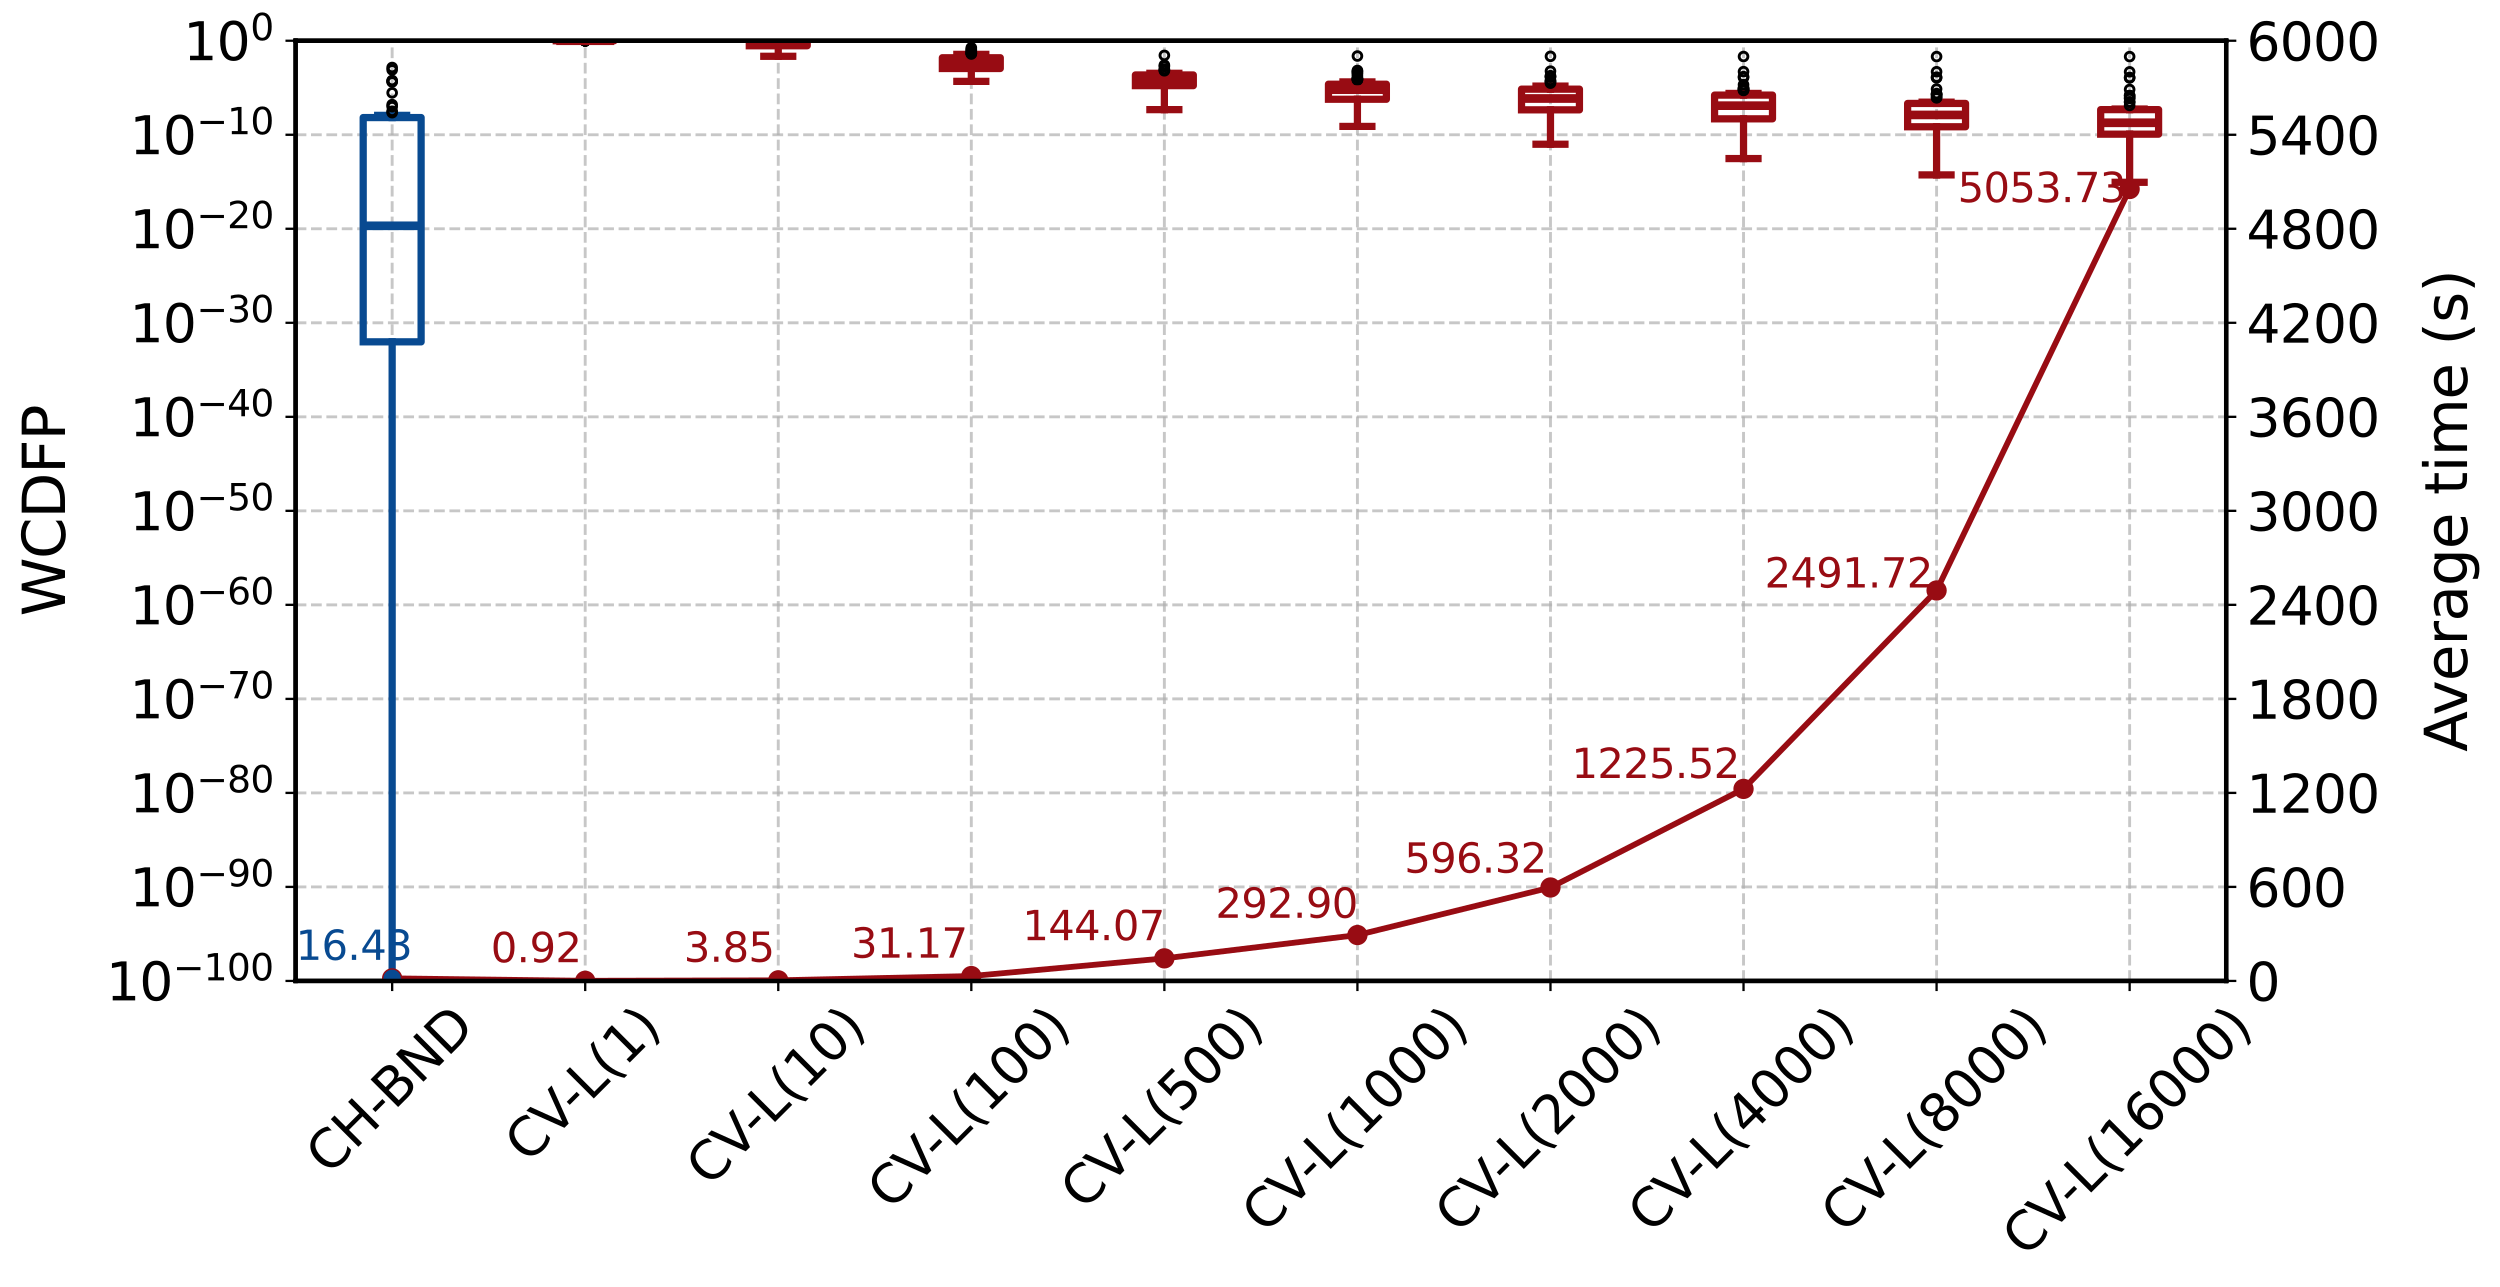 <?xml version="1.0" encoding="utf-8" standalone="no"?>
<!DOCTYPE svg PUBLIC "-//W3C//DTD SVG 1.1//EN"
  "http://www.w3.org/Graphics/SVG/1.1/DTD/svg11.dtd">
<svg xmlns:xlink="http://www.w3.org/1999/xlink" width="861.523pt" height="443.51pt" viewBox="0 0 861.523 443.51" xmlns="http://www.w3.org/2000/svg" version="1.1">
 <defs>
  <style type="text/css">*{stroke-linejoin: round; stroke-linecap: butt}</style>
 </defs>
 <g id="figure_1">
  <g id="patch_1">
   <path d="M 0 443.51 
L 861.523 443.51 
L 861.523 0 
L 0 0 
z
" style="fill: #ffffff"/>
  </g>
  <g id="axes_1">
   <g id="patch_2">
    <path d="M 101.876 338.039 
L 767.156 338.039 
L 767.156 14.039 
L 101.876 14.039 
z
" style="fill: #ffffff"/>
   </g>
   <g id="matplotlib.axis_1">
    <g id="xtick_1">
     <g id="line2d_1">
      <path d="M 135.14 338.039 
L 135.14 14.039 
" clip-path="url(#pf1025f357f)" style="fill: none; stroke-dasharray: 3.7,1.6; stroke-dashoffset: 0; stroke: #b0b0b0; stroke-opacity: 0.7"/>
     </g>
     <g id="line2d_2">
      <defs>
       <path id="m3f2fc978b9" d="M 0 0 
L 0 3.5 
" style="stroke: #000000; stroke-width: 0.8"/>
      </defs>
      <g>
       <use xlink:href="#m3f2fc978b9" x="135.14" y="338.039" style="stroke: #000000; stroke-width: 0.8"/>
      </g>
     </g>
     <g id="text_1">
      <!-- CH-BND -->
      <g transform="translate(113.33 405.355) rotate(-45) scale(0.18 -0.18)">
       <defs>
        <path id="DejaVuSans-43" d="M 4122 4306 
L 4122 3641 
Q 3803 3938 3442 4084 
Q 3081 4231 2675 4231 
Q 1875 4231 1450 3742 
Q 1025 3253 1025 2328 
Q 1025 1406 1450 917 
Q 1875 428 2675 428 
Q 3081 428 3442 575 
Q 3803 722 4122 1019 
L 4122 359 
Q 3791 134 3420 21 
Q 3050 -91 2638 -91 
Q 1578 -91 968 557 
Q 359 1206 359 2328 
Q 359 3453 968 4101 
Q 1578 4750 2638 4750 
Q 3056 4750 3426 4639 
Q 3797 4528 4122 4306 
z
" transform="scale(0.016)"/>
        <path id="DejaVuSans-48" d="M 628 4666 
L 1259 4666 
L 1259 2753 
L 3553 2753 
L 3553 4666 
L 4184 4666 
L 4184 0 
L 3553 0 
L 3553 2222 
L 1259 2222 
L 1259 0 
L 628 0 
L 628 4666 
z
" transform="scale(0.016)"/>
        <path id="DejaVuSans-2d" d="M 313 2009 
L 1997 2009 
L 1997 1497 
L 313 1497 
L 313 2009 
z
" transform="scale(0.016)"/>
        <path id="DejaVuSans-42" d="M 1259 2228 
L 1259 519 
L 2272 519 
Q 2781 519 3026 730 
Q 3272 941 3272 1375 
Q 3272 1813 3026 2020 
Q 2781 2228 2272 2228 
L 1259 2228 
z
M 1259 4147 
L 1259 2741 
L 2194 2741 
Q 2656 2741 2882 2914 
Q 3109 3088 3109 3444 
Q 3109 3797 2882 3972 
Q 2656 4147 2194 4147 
L 1259 4147 
z
M 628 4666 
L 2241 4666 
Q 2963 4666 3353 4366 
Q 3744 4066 3744 3513 
Q 3744 3084 3544 2831 
Q 3344 2578 2956 2516 
Q 3422 2416 3680 2098 
Q 3938 1781 3938 1306 
Q 3938 681 3513 340 
Q 3088 0 2303 0 
L 628 0 
L 628 4666 
z
" transform="scale(0.016)"/>
        <path id="DejaVuSans-4e" d="M 628 4666 
L 1478 4666 
L 3547 763 
L 3547 4666 
L 4159 4666 
L 4159 0 
L 3309 0 
L 1241 3903 
L 1241 0 
L 628 0 
L 628 4666 
z
" transform="scale(0.016)"/>
        <path id="DejaVuSans-44" d="M 1259 4147 
L 1259 519 
L 2022 519 
Q 2988 519 3436 956 
Q 3884 1394 3884 2338 
Q 3884 3275 3436 3711 
Q 2988 4147 2022 4147 
L 1259 4147 
z
M 628 4666 
L 1925 4666 
Q 3281 4666 3915 4102 
Q 4550 3538 4550 2338 
Q 4550 1131 3912 565 
Q 3275 0 1925 0 
L 628 0 
L 628 4666 
z
" transform="scale(0.016)"/>
       </defs>
       <use xlink:href="#DejaVuSans-43"/>
       <use xlink:href="#DejaVuSans-48" x="69.824"/>
       <use xlink:href="#DejaVuSans-2d" x="145.02"/>
       <use xlink:href="#DejaVuSans-42" x="177.479"/>
       <use xlink:href="#DejaVuSans-4e" x="246.082"/>
       <use xlink:href="#DejaVuSans-44" x="320.887"/>
      </g>
     </g>
    </g>
    <g id="xtick_2">
     <g id="line2d_3">
      <path d="M 201.668 338.039 
L 201.668 14.039 
" clip-path="url(#pf1025f357f)" style="fill: none; stroke-dasharray: 3.7,1.6; stroke-dashoffset: 0; stroke: #b0b0b0; stroke-opacity: 0.7"/>
     </g>
     <g id="line2d_4">
      <g>
       <use xlink:href="#m3f2fc978b9" x="201.668" y="338.039" style="stroke: #000000; stroke-width: 0.8"/>
      </g>
     </g>
     <g id="text_2">
      <!-- CV-L(1) -->
      <g transform="translate(181.9 401.27) rotate(-45) scale(0.18 -0.18)">
       <defs>
        <path id="DejaVuSans-56" d="M 1831 0 
L 50 4666 
L 709 4666 
L 2188 738 
L 3669 4666 
L 4325 4666 
L 2547 0 
L 1831 0 
z
" transform="scale(0.016)"/>
        <path id="DejaVuSans-4c" d="M 628 4666 
L 1259 4666 
L 1259 531 
L 3531 531 
L 3531 0 
L 628 0 
L 628 4666 
z
" transform="scale(0.016)"/>
        <path id="DejaVuSans-28" d="M 1984 4856 
Q 1566 4138 1362 3434 
Q 1159 2731 1159 2009 
Q 1159 1288 1364 580 
Q 1569 -128 1984 -844 
L 1484 -844 
Q 1016 -109 783 600 
Q 550 1309 550 2009 
Q 550 2706 781 3412 
Q 1013 4119 1484 4856 
L 1984 4856 
z
" transform="scale(0.016)"/>
        <path id="DejaVuSans-31" d="M 794 531 
L 1825 531 
L 1825 4091 
L 703 3866 
L 703 4441 
L 1819 4666 
L 2450 4666 
L 2450 531 
L 3481 531 
L 3481 0 
L 794 0 
L 794 531 
z
" transform="scale(0.016)"/>
        <path id="DejaVuSans-29" d="M 513 4856 
L 1013 4856 
Q 1481 4119 1714 3412 
Q 1947 2706 1947 2009 
Q 1947 1309 1714 600 
Q 1481 -109 1013 -844 
L 513 -844 
Q 928 -128 1133 580 
Q 1338 1288 1338 2009 
Q 1338 2731 1133 3434 
Q 928 4138 513 4856 
z
" transform="scale(0.016)"/>
       </defs>
       <use xlink:href="#DejaVuSans-43"/>
       <use xlink:href="#DejaVuSans-56" x="69.824"/>
       <use xlink:href="#DejaVuSans-2d" x="132.357"/>
       <use xlink:href="#DejaVuSans-4c" x="168.441"/>
       <use xlink:href="#DejaVuSans-28" x="224.154"/>
       <use xlink:href="#DejaVuSans-31" x="263.168"/>
       <use xlink:href="#DejaVuSans-29" x="326.791"/>
      </g>
     </g>
    </g>
    <g id="xtick_3">
     <g id="line2d_5">
      <path d="M 268.196 338.039 
L 268.196 14.039 
" clip-path="url(#pf1025f357f)" style="fill: none; stroke-dasharray: 3.7,1.6; stroke-dashoffset: 0; stroke: #b0b0b0; stroke-opacity: 0.7"/>
     </g>
     <g id="line2d_6">
      <g>
       <use xlink:href="#m3f2fc978b9" x="268.196" y="338.039" style="stroke: #000000; stroke-width: 0.8"/>
      </g>
     </g>
     <g id="text_3">
      <!-- CV-L(10) -->
      <g transform="translate(244.379 409.368) rotate(-45) scale(0.18 -0.18)">
       <defs>
        <path id="DejaVuSans-30" d="M 2034 4250 
Q 1547 4250 1301 3770 
Q 1056 3291 1056 2328 
Q 1056 1369 1301 889 
Q 1547 409 2034 409 
Q 2525 409 2770 889 
Q 3016 1369 3016 2328 
Q 3016 3291 2770 3770 
Q 2525 4250 2034 4250 
z
M 2034 4750 
Q 2819 4750 3233 4129 
Q 3647 3509 3647 2328 
Q 3647 1150 3233 529 
Q 2819 -91 2034 -91 
Q 1250 -91 836 529 
Q 422 1150 422 2328 
Q 422 3509 836 4129 
Q 1250 4750 2034 4750 
z
" transform="scale(0.016)"/>
       </defs>
       <use xlink:href="#DejaVuSans-43"/>
       <use xlink:href="#DejaVuSans-56" x="69.824"/>
       <use xlink:href="#DejaVuSans-2d" x="132.357"/>
       <use xlink:href="#DejaVuSans-4c" x="168.441"/>
       <use xlink:href="#DejaVuSans-28" x="224.154"/>
       <use xlink:href="#DejaVuSans-31" x="263.168"/>
       <use xlink:href="#DejaVuSans-30" x="326.791"/>
       <use xlink:href="#DejaVuSans-29" x="390.414"/>
      </g>
     </g>
    </g>
    <g id="xtick_4">
     <g id="line2d_7">
      <path d="M 334.724 338.039 
L 334.724 14.039 
" clip-path="url(#pf1025f357f)" style="fill: none; stroke-dasharray: 3.7,1.6; stroke-dashoffset: 0; stroke: #b0b0b0; stroke-opacity: 0.7"/>
     </g>
     <g id="line2d_8">
      <g>
       <use xlink:href="#m3f2fc978b9" x="334.724" y="338.039" style="stroke: #000000; stroke-width: 0.8"/>
      </g>
     </g>
     <g id="text_4">
      <!-- CV-L(100) -->
      <g transform="translate(306.858 417.466) rotate(-45) scale(0.18 -0.18)">
       <use xlink:href="#DejaVuSans-43"/>
       <use xlink:href="#DejaVuSans-56" x="69.824"/>
       <use xlink:href="#DejaVuSans-2d" x="132.357"/>
       <use xlink:href="#DejaVuSans-4c" x="168.441"/>
       <use xlink:href="#DejaVuSans-28" x="224.154"/>
       <use xlink:href="#DejaVuSans-31" x="263.168"/>
       <use xlink:href="#DejaVuSans-30" x="326.791"/>
       <use xlink:href="#DejaVuSans-30" x="390.414"/>
       <use xlink:href="#DejaVuSans-29" x="454.037"/>
      </g>
     </g>
    </g>
    <g id="xtick_5">
     <g id="line2d_9">
      <path d="M 401.252 338.039 
L 401.252 14.039 
" clip-path="url(#pf1025f357f)" style="fill: none; stroke-dasharray: 3.7,1.6; stroke-dashoffset: 0; stroke: #b0b0b0; stroke-opacity: 0.7"/>
     </g>
     <g id="line2d_10">
      <g>
       <use xlink:href="#m3f2fc978b9" x="401.252" y="338.039" style="stroke: #000000; stroke-width: 0.8"/>
      </g>
     </g>
     <g id="text_5">
      <!-- CV-L(500) -->
      <g transform="translate(373.386 417.466) rotate(-45) scale(0.18 -0.18)">
       <defs>
        <path id="DejaVuSans-35" d="M 691 4666 
L 3169 4666 
L 3169 4134 
L 1269 4134 
L 1269 2991 
Q 1406 3038 1543 3061 
Q 1681 3084 1819 3084 
Q 2600 3084 3056 2656 
Q 3513 2228 3513 1497 
Q 3513 744 3044 326 
Q 2575 -91 1722 -91 
Q 1428 -91 1123 -41 
Q 819 9 494 109 
L 494 744 
Q 775 591 1075 516 
Q 1375 441 1709 441 
Q 2250 441 2565 725 
Q 2881 1009 2881 1497 
Q 2881 1984 2565 2268 
Q 2250 2553 1709 2553 
Q 1456 2553 1204 2497 
Q 953 2441 691 2322 
L 691 4666 
z
" transform="scale(0.016)"/>
       </defs>
       <use xlink:href="#DejaVuSans-43"/>
       <use xlink:href="#DejaVuSans-56" x="69.824"/>
       <use xlink:href="#DejaVuSans-2d" x="132.357"/>
       <use xlink:href="#DejaVuSans-4c" x="168.441"/>
       <use xlink:href="#DejaVuSans-28" x="224.154"/>
       <use xlink:href="#DejaVuSans-35" x="263.168"/>
       <use xlink:href="#DejaVuSans-30" x="326.791"/>
       <use xlink:href="#DejaVuSans-30" x="390.414"/>
       <use xlink:href="#DejaVuSans-29" x="454.037"/>
      </g>
     </g>
    </g>
    <g id="xtick_6">
     <g id="line2d_11">
      <path d="M 467.78 338.039 
L 467.78 14.039 
" clip-path="url(#pf1025f357f)" style="fill: none; stroke-dasharray: 3.7,1.6; stroke-dashoffset: 0; stroke: #b0b0b0; stroke-opacity: 0.7"/>
     </g>
     <g id="line2d_12">
      <g>
       <use xlink:href="#m3f2fc978b9" x="467.78" y="338.039" style="stroke: #000000; stroke-width: 0.8"/>
      </g>
     </g>
     <g id="text_6">
      <!-- CV-L(1000) -->
      <g transform="translate(435.865 425.565) rotate(-45) scale(0.18 -0.18)">
       <use xlink:href="#DejaVuSans-43"/>
       <use xlink:href="#DejaVuSans-56" x="69.824"/>
       <use xlink:href="#DejaVuSans-2d" x="132.357"/>
       <use xlink:href="#DejaVuSans-4c" x="168.441"/>
       <use xlink:href="#DejaVuSans-28" x="224.154"/>
       <use xlink:href="#DejaVuSans-31" x="263.168"/>
       <use xlink:href="#DejaVuSans-30" x="326.791"/>
       <use xlink:href="#DejaVuSans-30" x="390.414"/>
       <use xlink:href="#DejaVuSans-30" x="454.037"/>
       <use xlink:href="#DejaVuSans-29" x="517.66"/>
      </g>
     </g>
    </g>
    <g id="xtick_7">
     <g id="line2d_13">
      <path d="M 534.308 338.039 
L 534.308 14.039 
" clip-path="url(#pf1025f357f)" style="fill: none; stroke-dasharray: 3.7,1.6; stroke-dashoffset: 0; stroke: #b0b0b0; stroke-opacity: 0.7"/>
     </g>
     <g id="line2d_14">
      <g>
       <use xlink:href="#m3f2fc978b9" x="534.308" y="338.039" style="stroke: #000000; stroke-width: 0.8"/>
      </g>
     </g>
     <g id="text_7">
      <!-- CV-L(2000) -->
      <g transform="translate(502.393 425.565) rotate(-45) scale(0.18 -0.18)">
       <defs>
        <path id="DejaVuSans-32" d="M 1228 531 
L 3431 531 
L 3431 0 
L 469 0 
L 469 531 
Q 828 903 1448 1529 
Q 2069 2156 2228 2338 
Q 2531 2678 2651 2914 
Q 2772 3150 2772 3378 
Q 2772 3750 2511 3984 
Q 2250 4219 1831 4219 
Q 1534 4219 1204 4116 
Q 875 4013 500 3803 
L 500 4441 
Q 881 4594 1212 4672 
Q 1544 4750 1819 4750 
Q 2544 4750 2975 4387 
Q 3406 4025 3406 3419 
Q 3406 3131 3298 2873 
Q 3191 2616 2906 2266 
Q 2828 2175 2409 1742 
Q 1991 1309 1228 531 
z
" transform="scale(0.016)"/>
       </defs>
       <use xlink:href="#DejaVuSans-43"/>
       <use xlink:href="#DejaVuSans-56" x="69.824"/>
       <use xlink:href="#DejaVuSans-2d" x="132.357"/>
       <use xlink:href="#DejaVuSans-4c" x="168.441"/>
       <use xlink:href="#DejaVuSans-28" x="224.154"/>
       <use xlink:href="#DejaVuSans-32" x="263.168"/>
       <use xlink:href="#DejaVuSans-30" x="326.791"/>
       <use xlink:href="#DejaVuSans-30" x="390.414"/>
       <use xlink:href="#DejaVuSans-30" x="454.037"/>
       <use xlink:href="#DejaVuSans-29" x="517.66"/>
      </g>
     </g>
    </g>
    <g id="xtick_8">
     <g id="line2d_15">
      <path d="M 600.836 338.039 
L 600.836 14.039 
" clip-path="url(#pf1025f357f)" style="fill: none; stroke-dasharray: 3.7,1.6; stroke-dashoffset: 0; stroke: #b0b0b0; stroke-opacity: 0.7"/>
     </g>
     <g id="line2d_16">
      <g>
       <use xlink:href="#m3f2fc978b9" x="600.836" y="338.039" style="stroke: #000000; stroke-width: 0.8"/>
      </g>
     </g>
     <g id="text_8">
      <!-- CV-L(4000) -->
      <g transform="translate(568.921 425.565) rotate(-45) scale(0.18 -0.18)">
       <defs>
        <path id="DejaVuSans-34" d="M 2419 4116 
L 825 1625 
L 2419 1625 
L 2419 4116 
z
M 2253 4666 
L 3047 4666 
L 3047 1625 
L 3713 1625 
L 3713 1100 
L 3047 1100 
L 3047 0 
L 2419 0 
L 2419 1100 
L 313 1100 
L 313 1709 
L 2253 4666 
z
" transform="scale(0.016)"/>
       </defs>
       <use xlink:href="#DejaVuSans-43"/>
       <use xlink:href="#DejaVuSans-56" x="69.824"/>
       <use xlink:href="#DejaVuSans-2d" x="132.357"/>
       <use xlink:href="#DejaVuSans-4c" x="168.441"/>
       <use xlink:href="#DejaVuSans-28" x="224.154"/>
       <use xlink:href="#DejaVuSans-34" x="263.168"/>
       <use xlink:href="#DejaVuSans-30" x="326.791"/>
       <use xlink:href="#DejaVuSans-30" x="390.414"/>
       <use xlink:href="#DejaVuSans-30" x="454.037"/>
       <use xlink:href="#DejaVuSans-29" x="517.66"/>
      </g>
     </g>
    </g>
    <g id="xtick_9">
     <g id="line2d_17">
      <path d="M 667.364 338.039 
L 667.364 14.039 
" clip-path="url(#pf1025f357f)" style="fill: none; stroke-dasharray: 3.7,1.6; stroke-dashoffset: 0; stroke: #b0b0b0; stroke-opacity: 0.7"/>
     </g>
     <g id="line2d_18">
      <g>
       <use xlink:href="#m3f2fc978b9" x="667.364" y="338.039" style="stroke: #000000; stroke-width: 0.8"/>
      </g>
     </g>
     <g id="text_9">
      <!-- CV-L(8000) -->
      <g transform="translate(635.449 425.565) rotate(-45) scale(0.18 -0.18)">
       <defs>
        <path id="DejaVuSans-38" d="M 2034 2216 
Q 1584 2216 1326 1975 
Q 1069 1734 1069 1313 
Q 1069 891 1326 650 
Q 1584 409 2034 409 
Q 2484 409 2743 651 
Q 3003 894 3003 1313 
Q 3003 1734 2745 1975 
Q 2488 2216 2034 2216 
z
M 1403 2484 
Q 997 2584 770 2862 
Q 544 3141 544 3541 
Q 544 4100 942 4425 
Q 1341 4750 2034 4750 
Q 2731 4750 3128 4425 
Q 3525 4100 3525 3541 
Q 3525 3141 3298 2862 
Q 3072 2584 2669 2484 
Q 3125 2378 3379 2068 
Q 3634 1759 3634 1313 
Q 3634 634 3220 271 
Q 2806 -91 2034 -91 
Q 1263 -91 848 271 
Q 434 634 434 1313 
Q 434 1759 690 2068 
Q 947 2378 1403 2484 
z
M 1172 3481 
Q 1172 3119 1398 2916 
Q 1625 2713 2034 2713 
Q 2441 2713 2670 2916 
Q 2900 3119 2900 3481 
Q 2900 3844 2670 4047 
Q 2441 4250 2034 4250 
Q 1625 4250 1398 4047 
Q 1172 3844 1172 3481 
z
" transform="scale(0.016)"/>
       </defs>
       <use xlink:href="#DejaVuSans-43"/>
       <use xlink:href="#DejaVuSans-56" x="69.824"/>
       <use xlink:href="#DejaVuSans-2d" x="132.357"/>
       <use xlink:href="#DejaVuSans-4c" x="168.441"/>
       <use xlink:href="#DejaVuSans-28" x="224.154"/>
       <use xlink:href="#DejaVuSans-38" x="263.168"/>
       <use xlink:href="#DejaVuSans-30" x="326.791"/>
       <use xlink:href="#DejaVuSans-30" x="390.414"/>
       <use xlink:href="#DejaVuSans-30" x="454.037"/>
       <use xlink:href="#DejaVuSans-29" x="517.66"/>
      </g>
     </g>
    </g>
    <g id="xtick_10">
     <g id="line2d_19">
      <path d="M 733.892 338.039 
L 733.892 14.039 
" clip-path="url(#pf1025f357f)" style="fill: none; stroke-dasharray: 3.7,1.6; stroke-dashoffset: 0; stroke: #b0b0b0; stroke-opacity: 0.7"/>
     </g>
     <g id="line2d_20">
      <g>
       <use xlink:href="#m3f2fc978b9" x="733.892" y="338.039" style="stroke: #000000; stroke-width: 0.8"/>
      </g>
     </g>
     <g id="text_10">
      <!-- CV-L(16000) -->
      <g transform="translate(697.928 433.663) rotate(-45) scale(0.18 -0.18)">
       <defs>
        <path id="DejaVuSans-36" d="M 2113 2584 
Q 1688 2584 1439 2293 
Q 1191 2003 1191 1497 
Q 1191 994 1439 701 
Q 1688 409 2113 409 
Q 2538 409 2786 701 
Q 3034 994 3034 1497 
Q 3034 2003 2786 2293 
Q 2538 2584 2113 2584 
z
M 3366 4563 
L 3366 3988 
Q 3128 4100 2886 4159 
Q 2644 4219 2406 4219 
Q 1781 4219 1451 3797 
Q 1122 3375 1075 2522 
Q 1259 2794 1537 2939 
Q 1816 3084 2150 3084 
Q 2853 3084 3261 2657 
Q 3669 2231 3669 1497 
Q 3669 778 3244 343 
Q 2819 -91 2113 -91 
Q 1303 -91 875 529 
Q 447 1150 447 2328 
Q 447 3434 972 4092 
Q 1497 4750 2381 4750 
Q 2619 4750 2861 4703 
Q 3103 4656 3366 4563 
z
" transform="scale(0.016)"/>
       </defs>
       <use xlink:href="#DejaVuSans-43"/>
       <use xlink:href="#DejaVuSans-56" x="69.824"/>
       <use xlink:href="#DejaVuSans-2d" x="132.357"/>
       <use xlink:href="#DejaVuSans-4c" x="168.441"/>
       <use xlink:href="#DejaVuSans-28" x="224.154"/>
       <use xlink:href="#DejaVuSans-31" x="263.168"/>
       <use xlink:href="#DejaVuSans-36" x="326.791"/>
       <use xlink:href="#DejaVuSans-30" x="390.414"/>
       <use xlink:href="#DejaVuSans-30" x="454.037"/>
       <use xlink:href="#DejaVuSans-30" x="517.66"/>
       <use xlink:href="#DejaVuSans-29" x="581.283"/>
      </g>
     </g>
    </g>
   </g>
   <g id="matplotlib.axis_2">
    <g id="ytick_1">
     <g id="line2d_21">
      <path d="M 101.876 14.039 
L 767.156 14.039 
" clip-path="url(#pf1025f357f)" style="fill: none; stroke-dasharray: 3.7,1.6; stroke-dashoffset: 0; stroke: #b0b0b0; stroke-opacity: 0.7"/>
     </g>
     <g id="line2d_22">
      <defs>
       <path id="m2402c03bf3" d="M 0 0 
L -3.5 0 
" style="stroke: #000000; stroke-width: 0.8"/>
      </defs>
      <g>
       <use xlink:href="#m2402c03bf3" x="101.876" y="14.039" style="stroke: #000000; stroke-width: 0.8"/>
      </g>
     </g>
     <g id="text_11">
      <!-- $\mathdefault{10^{0}}$ -->
      <g transform="translate(63.196 20.877) scale(0.18 -0.18)">
       <use xlink:href="#DejaVuSans-31" transform="translate(0 0.766)"/>
       <use xlink:href="#DejaVuSans-30" transform="translate(63.623 0.766)"/>
       <use xlink:href="#DejaVuSans-30" transform="translate(128.203 39.047) scale(0.7)"/>
      </g>
     </g>
    </g>
    <g id="ytick_2">
     <g id="line2d_23">
      <path d="M 101.876 46.439 
L 767.156 46.439 
" clip-path="url(#pf1025f357f)" style="fill: none; stroke-dasharray: 3.7,1.6; stroke-dashoffset: 0; stroke: #b0b0b0; stroke-opacity: 0.7"/>
     </g>
     <g id="line2d_24">
      <g>
       <use xlink:href="#m2402c03bf3" x="101.876" y="46.439" style="stroke: #000000; stroke-width: 0.8"/>
      </g>
     </g>
     <g id="text_12">
      <!-- $\mathdefault{10^{-10}}$ -->
      <g transform="translate(44.656 53.277) scale(0.18 -0.18)">
       <defs>
        <path id="DejaVuSans-2212" d="M 678 2272 
L 4684 2272 
L 4684 1741 
L 678 1741 
L 678 2272 
z
" transform="scale(0.016)"/>
       </defs>
       <use xlink:href="#DejaVuSans-31" transform="translate(0 0.766)"/>
       <use xlink:href="#DejaVuSans-30" transform="translate(63.623 0.766)"/>
       <use xlink:href="#DejaVuSans-2212" transform="translate(128.203 39.047) scale(0.7)"/>
       <use xlink:href="#DejaVuSans-31" transform="translate(186.855 39.047) scale(0.7)"/>
       <use xlink:href="#DejaVuSans-30" transform="translate(231.392 39.047) scale(0.7)"/>
      </g>
     </g>
    </g>
    <g id="ytick_3">
     <g id="line2d_25">
      <path d="M 101.876 78.839 
L 767.156 78.839 
" clip-path="url(#pf1025f357f)" style="fill: none; stroke-dasharray: 3.7,1.6; stroke-dashoffset: 0; stroke: #b0b0b0; stroke-opacity: 0.7"/>
     </g>
     <g id="line2d_26">
      <g>
       <use xlink:href="#m2402c03bf3" x="101.876" y="78.839" style="stroke: #000000; stroke-width: 0.8"/>
      </g>
     </g>
     <g id="text_13">
      <!-- $\mathdefault{10^{-20}}$ -->
      <g transform="translate(44.656 85.677) scale(0.18 -0.18)">
       <use xlink:href="#DejaVuSans-31" transform="translate(0 0.766)"/>
       <use xlink:href="#DejaVuSans-30" transform="translate(63.623 0.766)"/>
       <use xlink:href="#DejaVuSans-2212" transform="translate(128.203 39.047) scale(0.7)"/>
       <use xlink:href="#DejaVuSans-32" transform="translate(186.855 39.047) scale(0.7)"/>
       <use xlink:href="#DejaVuSans-30" transform="translate(231.392 39.047) scale(0.7)"/>
      </g>
     </g>
    </g>
    <g id="ytick_4">
     <g id="line2d_27">
      <path d="M 101.876 111.239 
L 767.156 111.239 
" clip-path="url(#pf1025f357f)" style="fill: none; stroke-dasharray: 3.7,1.6; stroke-dashoffset: 0; stroke: #b0b0b0; stroke-opacity: 0.7"/>
     </g>
     <g id="line2d_28">
      <g>
       <use xlink:href="#m2402c03bf3" x="101.876" y="111.239" style="stroke: #000000; stroke-width: 0.8"/>
      </g>
     </g>
     <g id="text_14">
      <!-- $\mathdefault{10^{-30}}$ -->
      <g transform="translate(44.656 118.077) scale(0.18 -0.18)">
       <defs>
        <path id="DejaVuSans-33" d="M 2597 2516 
Q 3050 2419 3304 2112 
Q 3559 1806 3559 1356 
Q 3559 666 3084 287 
Q 2609 -91 1734 -91 
Q 1441 -91 1130 -33 
Q 819 25 488 141 
L 488 750 
Q 750 597 1062 519 
Q 1375 441 1716 441 
Q 2309 441 2620 675 
Q 2931 909 2931 1356 
Q 2931 1769 2642 2001 
Q 2353 2234 1838 2234 
L 1294 2234 
L 1294 2753 
L 1863 2753 
Q 2328 2753 2575 2939 
Q 2822 3125 2822 3475 
Q 2822 3834 2567 4026 
Q 2313 4219 1838 4219 
Q 1578 4219 1281 4162 
Q 984 4106 628 3988 
L 628 4550 
Q 988 4650 1302 4700 
Q 1616 4750 1894 4750 
Q 2613 4750 3031 4423 
Q 3450 4097 3450 3541 
Q 3450 3153 3228 2886 
Q 3006 2619 2597 2516 
z
" transform="scale(0.016)"/>
       </defs>
       <use xlink:href="#DejaVuSans-31" transform="translate(0 0.766)"/>
       <use xlink:href="#DejaVuSans-30" transform="translate(63.623 0.766)"/>
       <use xlink:href="#DejaVuSans-2212" transform="translate(128.203 39.047) scale(0.7)"/>
       <use xlink:href="#DejaVuSans-33" transform="translate(186.855 39.047) scale(0.7)"/>
       <use xlink:href="#DejaVuSans-30" transform="translate(231.392 39.047) scale(0.7)"/>
      </g>
     </g>
    </g>
    <g id="ytick_5">
     <g id="line2d_29">
      <path d="M 101.876 143.639 
L 767.156 143.639 
" clip-path="url(#pf1025f357f)" style="fill: none; stroke-dasharray: 3.7,1.6; stroke-dashoffset: 0; stroke: #b0b0b0; stroke-opacity: 0.7"/>
     </g>
     <g id="line2d_30">
      <g>
       <use xlink:href="#m2402c03bf3" x="101.876" y="143.639" style="stroke: #000000; stroke-width: 0.8"/>
      </g>
     </g>
     <g id="text_15">
      <!-- $\mathdefault{10^{-40}}$ -->
      <g transform="translate(44.656 150.477) scale(0.18 -0.18)">
       <use xlink:href="#DejaVuSans-31" transform="translate(0 0.766)"/>
       <use xlink:href="#DejaVuSans-30" transform="translate(63.623 0.766)"/>
       <use xlink:href="#DejaVuSans-2212" transform="translate(128.203 39.047) scale(0.7)"/>
       <use xlink:href="#DejaVuSans-34" transform="translate(186.855 39.047) scale(0.7)"/>
       <use xlink:href="#DejaVuSans-30" transform="translate(231.392 39.047) scale(0.7)"/>
      </g>
     </g>
    </g>
    <g id="ytick_6">
     <g id="line2d_31">
      <path d="M 101.876 176.039 
L 767.156 176.039 
" clip-path="url(#pf1025f357f)" style="fill: none; stroke-dasharray: 3.7,1.6; stroke-dashoffset: 0; stroke: #b0b0b0; stroke-opacity: 0.7"/>
     </g>
     <g id="line2d_32">
      <g>
       <use xlink:href="#m2402c03bf3" x="101.876" y="176.039" style="stroke: #000000; stroke-width: 0.8"/>
      </g>
     </g>
     <g id="text_16">
      <!-- $\mathdefault{10^{-50}}$ -->
      <g transform="translate(44.656 182.877) scale(0.18 -0.18)">
       <use xlink:href="#DejaVuSans-31" transform="translate(0 0.766)"/>
       <use xlink:href="#DejaVuSans-30" transform="translate(63.623 0.766)"/>
       <use xlink:href="#DejaVuSans-2212" transform="translate(128.203 39.047) scale(0.7)"/>
       <use xlink:href="#DejaVuSans-35" transform="translate(186.855 39.047) scale(0.7)"/>
       <use xlink:href="#DejaVuSans-30" transform="translate(231.392 39.047) scale(0.7)"/>
      </g>
     </g>
    </g>
    <g id="ytick_7">
     <g id="line2d_33">
      <path d="M 101.876 208.439 
L 767.156 208.439 
" clip-path="url(#pf1025f357f)" style="fill: none; stroke-dasharray: 3.7,1.6; stroke-dashoffset: 0; stroke: #b0b0b0; stroke-opacity: 0.7"/>
     </g>
     <g id="line2d_34">
      <g>
       <use xlink:href="#m2402c03bf3" x="101.876" y="208.439" style="stroke: #000000; stroke-width: 0.8"/>
      </g>
     </g>
     <g id="text_17">
      <!-- $\mathdefault{10^{-60}}$ -->
      <g transform="translate(44.656 215.277) scale(0.18 -0.18)">
       <use xlink:href="#DejaVuSans-31" transform="translate(0 0.766)"/>
       <use xlink:href="#DejaVuSans-30" transform="translate(63.623 0.766)"/>
       <use xlink:href="#DejaVuSans-2212" transform="translate(128.203 39.047) scale(0.7)"/>
       <use xlink:href="#DejaVuSans-36" transform="translate(186.855 39.047) scale(0.7)"/>
       <use xlink:href="#DejaVuSans-30" transform="translate(231.392 39.047) scale(0.7)"/>
      </g>
     </g>
    </g>
    <g id="ytick_8">
     <g id="line2d_35">
      <path d="M 101.876 240.839 
L 767.156 240.839 
" clip-path="url(#pf1025f357f)" style="fill: none; stroke-dasharray: 3.7,1.6; stroke-dashoffset: 0; stroke: #b0b0b0; stroke-opacity: 0.7"/>
     </g>
     <g id="line2d_36">
      <g>
       <use xlink:href="#m2402c03bf3" x="101.876" y="240.839" style="stroke: #000000; stroke-width: 0.8"/>
      </g>
     </g>
     <g id="text_18">
      <!-- $\mathdefault{10^{-70}}$ -->
      <g transform="translate(44.656 247.677) scale(0.18 -0.18)">
       <defs>
        <path id="DejaVuSans-37" d="M 525 4666 
L 3525 4666 
L 3525 4397 
L 1831 0 
L 1172 0 
L 2766 4134 
L 525 4134 
L 525 4666 
z
" transform="scale(0.016)"/>
       </defs>
       <use xlink:href="#DejaVuSans-31" transform="translate(0 0.766)"/>
       <use xlink:href="#DejaVuSans-30" transform="translate(63.623 0.766)"/>
       <use xlink:href="#DejaVuSans-2212" transform="translate(128.203 39.047) scale(0.7)"/>
       <use xlink:href="#DejaVuSans-37" transform="translate(186.855 39.047) scale(0.7)"/>
       <use xlink:href="#DejaVuSans-30" transform="translate(231.392 39.047) scale(0.7)"/>
      </g>
     </g>
    </g>
    <g id="ytick_9">
     <g id="line2d_37">
      <path d="M 101.876 273.239 
L 767.156 273.239 
" clip-path="url(#pf1025f357f)" style="fill: none; stroke-dasharray: 3.7,1.6; stroke-dashoffset: 0; stroke: #b0b0b0; stroke-opacity: 0.7"/>
     </g>
     <g id="line2d_38">
      <g>
       <use xlink:href="#m2402c03bf3" x="101.876" y="273.239" style="stroke: #000000; stroke-width: 0.8"/>
      </g>
     </g>
     <g id="text_19">
      <!-- $\mathdefault{10^{-80}}$ -->
      <g transform="translate(44.656 280.077) scale(0.18 -0.18)">
       <use xlink:href="#DejaVuSans-31" transform="translate(0 0.766)"/>
       <use xlink:href="#DejaVuSans-30" transform="translate(63.623 0.766)"/>
       <use xlink:href="#DejaVuSans-2212" transform="translate(128.203 39.047) scale(0.7)"/>
       <use xlink:href="#DejaVuSans-38" transform="translate(186.855 39.047) scale(0.7)"/>
       <use xlink:href="#DejaVuSans-30" transform="translate(231.392 39.047) scale(0.7)"/>
      </g>
     </g>
    </g>
    <g id="ytick_10">
     <g id="line2d_39">
      <path d="M 101.876 305.639 
L 767.156 305.639 
" clip-path="url(#pf1025f357f)" style="fill: none; stroke-dasharray: 3.7,1.6; stroke-dashoffset: 0; stroke: #b0b0b0; stroke-opacity: 0.7"/>
     </g>
     <g id="line2d_40">
      <g>
       <use xlink:href="#m2402c03bf3" x="101.876" y="305.639" style="stroke: #000000; stroke-width: 0.8"/>
      </g>
     </g>
     <g id="text_20">
      <!-- $\mathdefault{10^{-90}}$ -->
      <g transform="translate(44.656 312.477) scale(0.18 -0.18)">
       <defs>
        <path id="DejaVuSans-39" d="M 703 97 
L 703 672 
Q 941 559 1184 500 
Q 1428 441 1663 441 
Q 2288 441 2617 861 
Q 2947 1281 2994 2138 
Q 2813 1869 2534 1725 
Q 2256 1581 1919 1581 
Q 1219 1581 811 2004 
Q 403 2428 403 3163 
Q 403 3881 828 4315 
Q 1253 4750 1959 4750 
Q 2769 4750 3195 4129 
Q 3622 3509 3622 2328 
Q 3622 1225 3098 567 
Q 2575 -91 1691 -91 
Q 1453 -91 1209 -44 
Q 966 3 703 97 
z
M 1959 2075 
Q 2384 2075 2632 2365 
Q 2881 2656 2881 3163 
Q 2881 3666 2632 3958 
Q 2384 4250 1959 4250 
Q 1534 4250 1286 3958 
Q 1038 3666 1038 3163 
Q 1038 2656 1286 2365 
Q 1534 2075 1959 2075 
z
" transform="scale(0.016)"/>
       </defs>
       <use xlink:href="#DejaVuSans-31" transform="translate(0 0.766)"/>
       <use xlink:href="#DejaVuSans-30" transform="translate(63.623 0.766)"/>
       <use xlink:href="#DejaVuSans-2212" transform="translate(128.203 39.047) scale(0.7)"/>
       <use xlink:href="#DejaVuSans-39" transform="translate(186.855 39.047) scale(0.7)"/>
       <use xlink:href="#DejaVuSans-30" transform="translate(231.392 39.047) scale(0.7)"/>
      </g>
     </g>
    </g>
    <g id="ytick_11">
     <g id="line2d_41">
      <path d="M 101.876 338.039 
L 767.156 338.039 
" clip-path="url(#pf1025f357f)" style="fill: none; stroke-dasharray: 3.7,1.6; stroke-dashoffset: 0; stroke: #b0b0b0; stroke-opacity: 0.7"/>
     </g>
     <g id="line2d_42">
      <g>
       <use xlink:href="#m2402c03bf3" x="101.876" y="338.039" style="stroke: #000000; stroke-width: 0.8"/>
      </g>
     </g>
     <g id="text_21">
      <!-- $\mathdefault{10^{-100}}$ -->
      <g transform="translate(36.556 344.877) scale(0.18 -0.18)">
       <use xlink:href="#DejaVuSans-31" transform="translate(0 0.766)"/>
       <use xlink:href="#DejaVuSans-30" transform="translate(63.623 0.766)"/>
       <use xlink:href="#DejaVuSans-2212" transform="translate(128.203 39.047) scale(0.7)"/>
       <use xlink:href="#DejaVuSans-31" transform="translate(186.855 39.047) scale(0.7)"/>
       <use xlink:href="#DejaVuSans-30" transform="translate(231.392 39.047) scale(0.7)"/>
       <use xlink:href="#DejaVuSans-30" transform="translate(275.928 39.047) scale(0.7)"/>
      </g>
     </g>
    </g>
    <g id="text_22">
     <!-- WCDFP -->
     <g transform="translate(22.397 212.39) rotate(-90) scale(0.2 -0.2)">
      <defs>
       <path id="DejaVuSans-57" d="M 213 4666 
L 850 4666 
L 1831 722 
L 2809 4666 
L 3519 4666 
L 4500 722 
L 5478 4666 
L 6119 4666 
L 4947 0 
L 4153 0 
L 3169 4050 
L 2175 0 
L 1381 0 
L 213 4666 
z
" transform="scale(0.016)"/>
       <path id="DejaVuSans-46" d="M 628 4666 
L 3309 4666 
L 3309 4134 
L 1259 4134 
L 1259 2759 
L 3109 2759 
L 3109 2228 
L 1259 2228 
L 1259 0 
L 628 0 
L 628 4666 
z
" transform="scale(0.016)"/>
       <path id="DejaVuSans-50" d="M 1259 4147 
L 1259 2394 
L 2053 2394 
Q 2494 2394 2734 2622 
Q 2975 2850 2975 3272 
Q 2975 3691 2734 3919 
Q 2494 4147 2053 4147 
L 1259 4147 
z
M 628 4666 
L 2053 4666 
Q 2838 4666 3239 4311 
Q 3641 3956 3641 3272 
Q 3641 2581 3239 2228 
Q 2838 1875 2053 1875 
L 1259 1875 
L 1259 0 
L 628 0 
L 628 4666 
z
" transform="scale(0.016)"/>
      </defs>
      <use xlink:href="#DejaVuSans-57"/>
      <use xlink:href="#DejaVuSans-43" x="98.877"/>
      <use xlink:href="#DejaVuSans-44" x="168.701"/>
      <use xlink:href="#DejaVuSans-46" x="245.703"/>
      <use xlink:href="#DejaVuSans-50" x="303.223"/>
     </g>
    </g>
   </g>
   <g id="line2d_43">
    <path d="M 125.161 117.807 
L 145.119 117.807 
L 145.119 40.511 
L 125.161 40.511 
L 125.161 117.807 
" clip-path="url(#pf1025f357f)" style="fill: none; stroke: #084a91; stroke-width: 2.5; stroke-linecap: square"/>
   </g>
   <g id="line2d_44">
    <path d="M 135.14 117.807 
L 135.14 444.51 
" clip-path="url(#pf1025f357f)" style="fill: none; stroke: #084a91; stroke-width: 2.5; stroke-linecap: square"/>
   </g>
   <g id="line2d_45">
    <path d="M 135.14 40.511 
L 135.14 39.755 
" clip-path="url(#pf1025f357f)" style="fill: none; stroke: #084a91; stroke-width: 2.5; stroke-linecap: square"/>
   </g>
   <g id="line2d_46">
    <path clip-path="url(#pf1025f357f)" style="fill: none; stroke: #084a91; stroke-width: 2.5; stroke-linecap: square"/>
   </g>
   <g id="line2d_47">
    <path d="M 130.151 39.755 
L 140.13 39.755 
" clip-path="url(#pf1025f357f)" style="fill: none; stroke: #084a91; stroke-width: 2.5; stroke-linecap: square"/>
   </g>
   <g id="line2d_48">
    <defs>
     <path id="m210f3e22c0" d="M 0 1.5 
C 0.398 1.5 0.779 1.342 1.061 1.061 
C 1.342 0.779 1.5 0.398 1.5 0 
C 1.5 -0.398 1.342 -0.779 1.061 -1.061 
C 0.779 -1.342 0.398 -1.5 0 -1.5 
C -0.398 -1.5 -0.779 -1.342 -1.061 -1.061 
C -1.342 -0.779 -1.5 -0.398 -1.5 0 
C -1.5 0.398 -1.342 0.779 -1.061 1.061 
C -0.779 1.342 -0.398 1.5 0 1.5 
z
" style="stroke: #000000"/>
    </defs>
    <g clip-path="url(#pf1025f357f)">
     <use xlink:href="#m210f3e22c0" x="135.14" y="24.079" style="fill-opacity: 0; stroke: #000000"/>
     <use xlink:href="#m210f3e22c0" x="135.14" y="27.752" style="fill-opacity: 0; stroke: #000000"/>
     <use xlink:href="#m210f3e22c0" x="135.14" y="36.062" style="fill-opacity: 0; stroke: #000000"/>
     <use xlink:href="#m210f3e22c0" x="135.14" y="31.984" style="fill-opacity: 0; stroke: #000000"/>
     <use xlink:href="#m210f3e22c0" x="135.14" y="27.998" style="fill-opacity: 0; stroke: #000000"/>
     <use xlink:href="#m210f3e22c0" x="135.14" y="38.342" style="fill-opacity: 0; stroke: #000000"/>
     <use xlink:href="#m210f3e22c0" x="135.14" y="36.763" style="fill-opacity: 0; stroke: #000000"/>
     <use xlink:href="#m210f3e22c0" x="135.14" y="28.241" style="fill-opacity: 0; stroke: #000000"/>
     <use xlink:href="#m210f3e22c0" x="135.14" y="38.824" style="fill-opacity: 0; stroke: #000000"/>
     <use xlink:href="#m210f3e22c0" x="135.14" y="23.265" style="fill-opacity: 0; stroke: #000000"/>
    </g>
   </g>
   <g id="line2d_49">
    <path d="M 191.689 14.039 
L 211.647 14.039 
L 211.647 14.039 
L 191.689 14.039 
L 191.689 14.039 
" clip-path="url(#pf1025f357f)" style="fill: none; stroke: #980c13; stroke-width: 2.5; stroke-linecap: square"/>
   </g>
   <g id="line2d_50">
    <path d="M 201.668 14.039 
L 201.668 14.039 
" clip-path="url(#pf1025f357f)" style="fill: none; stroke: #980c13; stroke-width: 2.5; stroke-linecap: square"/>
   </g>
   <g id="line2d_51">
    <path d="M 201.668 14.039 
L 201.668 14.039 
" clip-path="url(#pf1025f357f)" style="fill: none; stroke: #980c13; stroke-width: 2.5; stroke-linecap: square"/>
   </g>
   <g id="line2d_52">
    <path d="M 196.679 14.039 
L 206.658 14.039 
" clip-path="url(#pf1025f357f)" style="fill: none; stroke: #980c13; stroke-width: 2.5; stroke-linecap: square"/>
   </g>
   <g id="line2d_53">
    <path d="M 196.679 14.039 
L 206.658 14.039 
" clip-path="url(#pf1025f357f)" style="fill: none; stroke: #980c13; stroke-width: 2.5; stroke-linecap: square"/>
   </g>
   <g id="line2d_54">
    <g clip-path="url(#pf1025f357f)">
     <use xlink:href="#m210f3e22c0" x="201.668" y="14.039" style="fill-opacity: 0; stroke: #000000"/>
     <use xlink:href="#m210f3e22c0" x="201.668" y="14.039" style="fill-opacity: 0; stroke: #000000"/>
     <use xlink:href="#m210f3e22c0" x="201.668" y="14.039" style="fill-opacity: 0; stroke: #000000"/>
     <use xlink:href="#m210f3e22c0" x="201.668" y="14.039" style="fill-opacity: 0; stroke: #000000"/>
     <use xlink:href="#m210f3e22c0" x="201.668" y="14.039" style="fill-opacity: 0; stroke: #000000"/>
     <use xlink:href="#m210f3e22c0" x="201.668" y="14.039" style="fill-opacity: 0; stroke: #000000"/>
     <use xlink:href="#m210f3e22c0" x="201.668" y="14.039" style="fill-opacity: 0; stroke: #000000"/>
     <use xlink:href="#m210f3e22c0" x="201.668" y="14.039" style="fill-opacity: 0; stroke: #000000"/>
     <use xlink:href="#m210f3e22c0" x="201.668" y="14.039" style="fill-opacity: 0; stroke: #000000"/>
    </g>
   </g>
   <g id="line2d_55">
    <path d="M 258.217 15.762 
L 278.175 15.762 
L 278.175 14.353 
L 258.217 14.353 
L 258.217 15.762 
" clip-path="url(#pf1025f357f)" style="fill: none; stroke: #980c13; stroke-width: 2.5; stroke-linecap: square"/>
   </g>
   <g id="line2d_56">
    <path d="M 268.196 15.762 
L 268.196 19.395 
" clip-path="url(#pf1025f357f)" style="fill: none; stroke: #980c13; stroke-width: 2.5; stroke-linecap: square"/>
   </g>
   <g id="line2d_57">
    <path d="M 268.196 14.353 
L 268.196 14.039 
" clip-path="url(#pf1025f357f)" style="fill: none; stroke: #980c13; stroke-width: 2.5; stroke-linecap: square"/>
   </g>
   <g id="line2d_58">
    <path d="M 263.207 19.395 
L 273.186 19.395 
" clip-path="url(#pf1025f357f)" style="fill: none; stroke: #980c13; stroke-width: 2.5; stroke-linecap: square"/>
   </g>
   <g id="line2d_59">
    <path d="M 263.207 14.039 
L 273.186 14.039 
" clip-path="url(#pf1025f357f)" style="fill: none; stroke: #980c13; stroke-width: 2.5; stroke-linecap: square"/>
   </g>
   <g id="line2d_60"/>
   <g id="line2d_61">
    <path d="M 324.745 23.598 
L 344.703 23.598 
L 344.703 19.894 
L 324.745 19.894 
L 324.745 23.598 
" clip-path="url(#pf1025f357f)" style="fill: none; stroke: #980c13; stroke-width: 2.5; stroke-linecap: square"/>
   </g>
   <g id="line2d_62">
    <path d="M 334.724 23.598 
L 334.724 28.046 
" clip-path="url(#pf1025f357f)" style="fill: none; stroke: #980c13; stroke-width: 2.5; stroke-linecap: square"/>
   </g>
   <g id="line2d_63">
    <path d="M 334.724 19.894 
L 334.724 18.728 
" clip-path="url(#pf1025f357f)" style="fill: none; stroke: #980c13; stroke-width: 2.5; stroke-linecap: square"/>
   </g>
   <g id="line2d_64">
    <path d="M 329.735 28.046 
L 339.714 28.046 
" clip-path="url(#pf1025f357f)" style="fill: none; stroke: #980c13; stroke-width: 2.5; stroke-linecap: square"/>
   </g>
   <g id="line2d_65">
    <path d="M 329.735 18.728 
L 339.714 18.728 
" clip-path="url(#pf1025f357f)" style="fill: none; stroke: #980c13; stroke-width: 2.5; stroke-linecap: square"/>
   </g>
   <g id="line2d_66">
    <g clip-path="url(#pf1025f357f)">
     <use xlink:href="#m210f3e22c0" x="334.724" y="17.387" style="fill-opacity: 0; stroke: #000000"/>
     <use xlink:href="#m210f3e22c0" x="334.724" y="17.691" style="fill-opacity: 0; stroke: #000000"/>
     <use xlink:href="#m210f3e22c0" x="334.724" y="16.453" style="fill-opacity: 0; stroke: #000000"/>
     <use xlink:href="#m210f3e22c0" x="334.724" y="18.379" style="fill-opacity: 0; stroke: #000000"/>
     <use xlink:href="#m210f3e22c0" x="334.724" y="18.316" style="fill-opacity: 0; stroke: #000000"/>
     <use xlink:href="#m210f3e22c0" x="334.724" y="18.607" style="fill-opacity: 0; stroke: #000000"/>
     <use xlink:href="#m210f3e22c0" x="334.724" y="18.208" style="fill-opacity: 0; stroke: #000000"/>
     <use xlink:href="#m210f3e22c0" x="334.724" y="16.985" style="fill-opacity: 0; stroke: #000000"/>
    </g>
   </g>
   <g id="line2d_67">
    <path d="M 391.273 29.517 
L 411.231 29.517 
L 411.231 25.835 
L 391.273 25.835 
L 391.273 29.517 
" clip-path="url(#pf1025f357f)" style="fill: none; stroke: #980c13; stroke-width: 2.5; stroke-linecap: square"/>
   </g>
   <g id="line2d_68">
    <path d="M 401.252 29.517 
L 401.252 37.782 
" clip-path="url(#pf1025f357f)" style="fill: none; stroke: #980c13; stroke-width: 2.5; stroke-linecap: square"/>
   </g>
   <g id="line2d_69">
    <path d="M 401.252 25.835 
L 401.252 25.262 
" clip-path="url(#pf1025f357f)" style="fill: none; stroke: #980c13; stroke-width: 2.5; stroke-linecap: square"/>
   </g>
   <g id="line2d_70">
    <path d="M 396.263 37.782 
L 406.242 37.782 
" clip-path="url(#pf1025f357f)" style="fill: none; stroke: #980c13; stroke-width: 2.5; stroke-linecap: square"/>
   </g>
   <g id="line2d_71">
    <path d="M 396.263 25.262 
L 406.242 25.262 
" clip-path="url(#pf1025f357f)" style="fill: none; stroke: #980c13; stroke-width: 2.5; stroke-linecap: square"/>
   </g>
   <g id="line2d_72">
    <g clip-path="url(#pf1025f357f)">
     <use xlink:href="#m210f3e22c0" x="401.252" y="23.881" style="fill-opacity: 0; stroke: #000000"/>
     <use xlink:href="#m210f3e22c0" x="401.252" y="22.903" style="fill-opacity: 0; stroke: #000000"/>
     <use xlink:href="#m210f3e22c0" x="401.252" y="24.113" style="fill-opacity: 0; stroke: #000000"/>
     <use xlink:href="#m210f3e22c0" x="401.252" y="22.444" style="fill-opacity: 0; stroke: #000000"/>
     <use xlink:href="#m210f3e22c0" x="401.252" y="24.412" style="fill-opacity: 0; stroke: #000000"/>
     <use xlink:href="#m210f3e22c0" x="401.252" y="19.086" style="fill-opacity: 0; stroke: #000000"/>
    </g>
   </g>
   <g id="line2d_73">
    <path d="M 457.801 34.208 
L 477.759 34.208 
L 477.759 29.02 
L 457.801 29.02 
L 457.801 34.208 
" clip-path="url(#pf1025f357f)" style="fill: none; stroke: #980c13; stroke-width: 2.5; stroke-linecap: square"/>
   </g>
   <g id="line2d_74">
    <path d="M 467.78 34.208 
L 467.78 43.558 
" clip-path="url(#pf1025f357f)" style="fill: none; stroke: #980c13; stroke-width: 2.5; stroke-linecap: square"/>
   </g>
   <g id="line2d_75">
    <path d="M 467.78 29.02 
L 467.78 28.211 
" clip-path="url(#pf1025f357f)" style="fill: none; stroke: #980c13; stroke-width: 2.5; stroke-linecap: square"/>
   </g>
   <g id="line2d_76">
    <path d="M 462.791 43.558 
L 472.77 43.558 
" clip-path="url(#pf1025f357f)" style="fill: none; stroke: #980c13; stroke-width: 2.5; stroke-linecap: square"/>
   </g>
   <g id="line2d_77">
    <path d="M 462.791 28.211 
L 472.77 28.211 
" clip-path="url(#pf1025f357f)" style="fill: none; stroke: #980c13; stroke-width: 2.5; stroke-linecap: square"/>
   </g>
   <g id="line2d_78">
    <g clip-path="url(#pf1025f357f)">
     <use xlink:href="#m210f3e22c0" x="467.78" y="24.293" style="fill-opacity: 0; stroke: #000000"/>
     <use xlink:href="#m210f3e22c0" x="467.78" y="27.507" style="fill-opacity: 0; stroke: #000000"/>
     <use xlink:href="#m210f3e22c0" x="467.78" y="24.595" style="fill-opacity: 0; stroke: #000000"/>
     <use xlink:href="#m210f3e22c0" x="467.78" y="25.523" style="fill-opacity: 0; stroke: #000000"/>
     <use xlink:href="#m210f3e22c0" x="467.78" y="25.039" style="fill-opacity: 0; stroke: #000000"/>
     <use xlink:href="#m210f3e22c0" x="467.78" y="26.264" style="fill-opacity: 0; stroke: #000000"/>
     <use xlink:href="#m210f3e22c0" x="467.78" y="27.051" style="fill-opacity: 0; stroke: #000000"/>
     <use xlink:href="#m210f3e22c0" x="467.78" y="27.257" style="fill-opacity: 0; stroke: #000000"/>
     <use xlink:href="#m210f3e22c0" x="467.78" y="27.515" style="fill-opacity: 0; stroke: #000000"/>
     <use xlink:href="#m210f3e22c0" x="467.78" y="27.028" style="fill-opacity: 0; stroke: #000000"/>
     <use xlink:href="#m210f3e22c0" x="467.78" y="19.308" style="fill-opacity: 0; stroke: #000000"/>
    </g>
   </g>
   <g id="line2d_79">
    <path d="M 524.329 37.853 
L 544.287 37.853 
L 544.287 30.723 
L 524.329 30.723 
L 524.329 37.853 
" clip-path="url(#pf1025f357f)" style="fill: none; stroke: #980c13; stroke-width: 2.5; stroke-linecap: square"/>
   </g>
   <g id="line2d_80">
    <path d="M 534.308 37.853 
L 534.308 49.696 
" clip-path="url(#pf1025f357f)" style="fill: none; stroke: #980c13; stroke-width: 2.5; stroke-linecap: square"/>
   </g>
   <g id="line2d_81">
    <path d="M 534.308 30.723 
L 534.308 29.676 
" clip-path="url(#pf1025f357f)" style="fill: none; stroke: #980c13; stroke-width: 2.5; stroke-linecap: square"/>
   </g>
   <g id="line2d_82">
    <path d="M 529.319 49.696 
L 539.298 49.696 
" clip-path="url(#pf1025f357f)" style="fill: none; stroke: #980c13; stroke-width: 2.5; stroke-linecap: square"/>
   </g>
   <g id="line2d_83">
    <path d="M 529.319 29.676 
L 539.298 29.676 
" clip-path="url(#pf1025f357f)" style="fill: none; stroke: #980c13; stroke-width: 2.5; stroke-linecap: square"/>
   </g>
   <g id="line2d_84">
    <g clip-path="url(#pf1025f357f)">
     <use xlink:href="#m210f3e22c0" x="534.308" y="24.519" style="fill-opacity: 0; stroke: #000000"/>
     <use xlink:href="#m210f3e22c0" x="534.308" y="27.997" style="fill-opacity: 0; stroke: #000000"/>
     <use xlink:href="#m210f3e22c0" x="534.308" y="26.41" style="fill-opacity: 0; stroke: #000000"/>
     <use xlink:href="#m210f3e22c0" x="534.308" y="26.095" style="fill-opacity: 0; stroke: #000000"/>
     <use xlink:href="#m210f3e22c0" x="534.308" y="27.681" style="fill-opacity: 0; stroke: #000000"/>
     <use xlink:href="#m210f3e22c0" x="534.308" y="26.582" style="fill-opacity: 0; stroke: #000000"/>
     <use xlink:href="#m210f3e22c0" x="534.308" y="28.657" style="fill-opacity: 0; stroke: #000000"/>
     <use xlink:href="#m210f3e22c0" x="534.308" y="28.269" style="fill-opacity: 0; stroke: #000000"/>
     <use xlink:href="#m210f3e22c0" x="534.308" y="19.41" style="fill-opacity: 0; stroke: #000000"/>
    </g>
   </g>
   <g id="line2d_85">
    <path d="M 590.857 40.943 
L 610.815 40.943 
L 610.815 32.776 
L 590.857 32.776 
L 590.857 40.943 
" clip-path="url(#pf1025f357f)" style="fill: none; stroke: #980c13; stroke-width: 2.5; stroke-linecap: square"/>
   </g>
   <g id="line2d_86">
    <path d="M 600.836 40.943 
L 600.836 54.65 
" clip-path="url(#pf1025f357f)" style="fill: none; stroke: #980c13; stroke-width: 2.5; stroke-linecap: square"/>
   </g>
   <g id="line2d_87">
    <path d="M 600.836 32.776 
L 600.836 32.19 
" clip-path="url(#pf1025f357f)" style="fill: none; stroke: #980c13; stroke-width: 2.5; stroke-linecap: square"/>
   </g>
   <g id="line2d_88">
    <path d="M 595.847 54.65 
L 605.826 54.65 
" clip-path="url(#pf1025f357f)" style="fill: none; stroke: #980c13; stroke-width: 2.5; stroke-linecap: square"/>
   </g>
   <g id="line2d_89">
    <path d="M 595.847 32.19 
L 605.826 32.19 
" clip-path="url(#pf1025f357f)" style="fill: none; stroke: #980c13; stroke-width: 2.5; stroke-linecap: square"/>
   </g>
   <g id="line2d_90">
    <g clip-path="url(#pf1025f357f)">
     <use xlink:href="#m210f3e22c0" x="600.836" y="24.69" style="fill-opacity: 0; stroke: #000000"/>
     <use xlink:href="#m210f3e22c0" x="600.836" y="29.188" style="fill-opacity: 0; stroke: #000000"/>
     <use xlink:href="#m210f3e22c0" x="600.836" y="30.91" style="fill-opacity: 0; stroke: #000000"/>
     <use xlink:href="#m210f3e22c0" x="600.836" y="26.407" style="fill-opacity: 0; stroke: #000000"/>
     <use xlink:href="#m210f3e22c0" x="600.836" y="30.321" style="fill-opacity: 0; stroke: #000000"/>
     <use xlink:href="#m210f3e22c0" x="600.836" y="26.729" style="fill-opacity: 0; stroke: #000000"/>
     <use xlink:href="#m210f3e22c0" x="600.836" y="30.311" style="fill-opacity: 0; stroke: #000000"/>
     <use xlink:href="#m210f3e22c0" x="600.836" y="31.043" style="fill-opacity: 0; stroke: #000000"/>
     <use xlink:href="#m210f3e22c0" x="600.836" y="30.697" style="fill-opacity: 0; stroke: #000000"/>
     <use xlink:href="#m210f3e22c0" x="600.836" y="31.16" style="fill-opacity: 0; stroke: #000000"/>
     <use xlink:href="#m210f3e22c0" x="600.836" y="19.478" style="fill-opacity: 0; stroke: #000000"/>
    </g>
   </g>
   <g id="line2d_91">
    <path d="M 657.385 43.682 
L 677.343 43.682 
L 677.343 35.652 
L 657.385 35.652 
L 657.385 43.682 
" clip-path="url(#pf1025f357f)" style="fill: none; stroke: #980c13; stroke-width: 2.5; stroke-linecap: square"/>
   </g>
   <g id="line2d_92">
    <path d="M 667.364 43.682 
L 667.364 60.277 
" clip-path="url(#pf1025f357f)" style="fill: none; stroke: #980c13; stroke-width: 2.5; stroke-linecap: square"/>
   </g>
   <g id="line2d_93">
    <path d="M 667.364 35.652 
L 667.364 35.194 
" clip-path="url(#pf1025f357f)" style="fill: none; stroke: #980c13; stroke-width: 2.5; stroke-linecap: square"/>
   </g>
   <g id="line2d_94">
    <path d="M 662.375 60.277 
L 672.354 60.277 
" clip-path="url(#pf1025f357f)" style="fill: none; stroke: #980c13; stroke-width: 2.5; stroke-linecap: square"/>
   </g>
   <g id="line2d_95">
    <path d="M 662.375 35.194 
L 672.354 35.194 
" clip-path="url(#pf1025f357f)" style="fill: none; stroke: #980c13; stroke-width: 2.5; stroke-linecap: square"/>
   </g>
   <g id="line2d_96">
    <g clip-path="url(#pf1025f357f)">
     <use xlink:href="#m210f3e22c0" x="667.364" y="24.729" style="fill-opacity: 0; stroke: #000000"/>
     <use xlink:href="#m210f3e22c0" x="667.364" y="32.973" style="fill-opacity: 0; stroke: #000000"/>
     <use xlink:href="#m210f3e22c0" x="667.364" y="26.604" style="fill-opacity: 0; stroke: #000000"/>
     <use xlink:href="#m210f3e22c0" x="667.364" y="32.56" style="fill-opacity: 0; stroke: #000000"/>
     <use xlink:href="#m210f3e22c0" x="667.364" y="26.82" style="fill-opacity: 0; stroke: #000000"/>
     <use xlink:href="#m210f3e22c0" x="667.364" y="30.676" style="fill-opacity: 0; stroke: #000000"/>
     <use xlink:href="#m210f3e22c0" x="667.364" y="32.449" style="fill-opacity: 0; stroke: #000000"/>
     <use xlink:href="#m210f3e22c0" x="667.364" y="32.278" style="fill-opacity: 0; stroke: #000000"/>
     <use xlink:href="#m210f3e22c0" x="667.364" y="33.715" style="fill-opacity: 0; stroke: #000000"/>
     <use xlink:href="#m210f3e22c0" x="667.364" y="33.549" style="fill-opacity: 0; stroke: #000000"/>
     <use xlink:href="#m210f3e22c0" x="667.364" y="19.5" style="fill-opacity: 0; stroke: #000000"/>
    </g>
   </g>
   <g id="line2d_97">
    <path d="M 723.913 46.232 
L 743.871 46.232 
L 743.871 37.786 
L 723.913 37.786 
L 723.913 46.232 
" clip-path="url(#pf1025f357f)" style="fill: none; stroke: #980c13; stroke-width: 2.5; stroke-linecap: square"/>
   </g>
   <g id="line2d_98">
    <path d="M 733.892 46.232 
L 733.892 62.813 
" clip-path="url(#pf1025f357f)" style="fill: none; stroke: #980c13; stroke-width: 2.5; stroke-linecap: square"/>
   </g>
   <g id="line2d_99">
    <path d="M 733.892 37.786 
L 733.892 37.575 
" clip-path="url(#pf1025f357f)" style="fill: none; stroke: #980c13; stroke-width: 2.5; stroke-linecap: square"/>
   </g>
   <g id="line2d_100">
    <path d="M 728.903 62.813 
L 738.882 62.813 
" clip-path="url(#pf1025f357f)" style="fill: none; stroke: #980c13; stroke-width: 2.5; stroke-linecap: square"/>
   </g>
   <g id="line2d_101">
    <path d="M 728.903 37.575 
L 738.882 37.575 
" clip-path="url(#pf1025f357f)" style="fill: none; stroke: #980c13; stroke-width: 2.5; stroke-linecap: square"/>
   </g>
   <g id="line2d_102">
    <g clip-path="url(#pf1025f357f)">
     <use xlink:href="#m210f3e22c0" x="733.892" y="24.761" style="fill-opacity: 0; stroke: #000000"/>
     <use xlink:href="#m210f3e22c0" x="733.892" y="35.141" style="fill-opacity: 0; stroke: #000000"/>
     <use xlink:href="#m210f3e22c0" x="733.892" y="26.712" style="fill-opacity: 0; stroke: #000000"/>
     <use xlink:href="#m210f3e22c0" x="733.892" y="33.936" style="fill-opacity: 0; stroke: #000000"/>
     <use xlink:href="#m210f3e22c0" x="733.892" y="26.847" style="fill-opacity: 0; stroke: #000000"/>
     <use xlink:href="#m210f3e22c0" x="733.892" y="30.845" style="fill-opacity: 0; stroke: #000000"/>
     <use xlink:href="#m210f3e22c0" x="733.892" y="32.899" style="fill-opacity: 0; stroke: #000000"/>
     <use xlink:href="#m210f3e22c0" x="733.892" y="32.948" style="fill-opacity: 0; stroke: #000000"/>
     <use xlink:href="#m210f3e22c0" x="733.892" y="36.328" style="fill-opacity: 0; stroke: #000000"/>
     <use xlink:href="#m210f3e22c0" x="733.892" y="33.767" style="fill-opacity: 0; stroke: #000000"/>
     <use xlink:href="#m210f3e22c0" x="733.892" y="35.192" style="fill-opacity: 0; stroke: #000000"/>
     <use xlink:href="#m210f3e22c0" x="733.892" y="19.507" style="fill-opacity: 0; stroke: #000000"/>
    </g>
   </g>
   <g id="line2d_103">
    <path d="M 125.161 77.807 
L 145.119 77.807 
" clip-path="url(#pf1025f357f)" style="fill: none; stroke: #084a91; stroke-width: 3"/>
   </g>
   <g id="line2d_104">
    <path d="M 191.689 14.039 
L 211.647 14.039 
" clip-path="url(#pf1025f357f)" style="fill: none; stroke: #980c13; stroke-width: 3"/>
   </g>
   <g id="line2d_105">
    <path d="M 258.217 14.735 
L 278.175 14.735 
" clip-path="url(#pf1025f357f)" style="fill: none; stroke: #980c13; stroke-width: 3"/>
   </g>
   <g id="line2d_106">
    <path d="M 324.745 22.293 
L 344.703 22.293 
" clip-path="url(#pf1025f357f)" style="fill: none; stroke: #980c13; stroke-width: 3"/>
   </g>
   <g id="line2d_107">
    <path d="M 391.273 27.996 
L 411.231 27.996 
" clip-path="url(#pf1025f357f)" style="fill: none; stroke: #980c13; stroke-width: 3"/>
   </g>
   <g id="line2d_108">
    <path d="M 457.801 30.901 
L 477.759 30.901 
" clip-path="url(#pf1025f357f)" style="fill: none; stroke: #980c13; stroke-width: 3"/>
   </g>
   <g id="line2d_109">
    <path d="M 524.329 33.945 
L 544.287 33.945 
" clip-path="url(#pf1025f357f)" style="fill: none; stroke: #980c13; stroke-width: 3"/>
   </g>
   <g id="line2d_110">
    <path d="M 590.857 36.409 
L 610.815 36.409 
" clip-path="url(#pf1025f357f)" style="fill: none; stroke: #980c13; stroke-width: 3"/>
   </g>
   <g id="line2d_111">
    <path d="M 657.385 39.608 
L 677.343 39.608 
" clip-path="url(#pf1025f357f)" style="fill: none; stroke: #980c13; stroke-width: 3"/>
   </g>
   <g id="line2d_112">
    <path d="M 723.913 42.303 
L 743.871 42.303 
" clip-path="url(#pf1025f357f)" style="fill: none; stroke: #980c13; stroke-width: 3"/>
   </g>
   <g id="patch_3">
    <path d="M 101.876 338.039 
L 101.876 14.039 
" style="fill: none; stroke: #000000; stroke-width: 1.5; stroke-linejoin: miter; stroke-linecap: square"/>
   </g>
   <g id="patch_4">
    <path d="M 767.156 338.039 
L 767.156 14.039 
" style="fill: none; stroke: #000000; stroke-width: 1.5; stroke-linejoin: miter; stroke-linecap: square"/>
   </g>
   <g id="patch_5">
    <path d="M 101.876 338.039 
L 767.156 338.039 
" style="fill: none; stroke: #000000; stroke-width: 1.5; stroke-linejoin: miter; stroke-linecap: square"/>
   </g>
   <g id="patch_6">
    <path d="M 101.876 14.039 
L 767.156 14.039 
" style="fill: none; stroke: #000000; stroke-width: 1.5; stroke-linejoin: miter; stroke-linecap: square"/>
   </g>
  </g>
  <g id="axes_2">
   <g id="matplotlib.axis_3">
    <g id="ytick_12">
     <g id="line2d_113">
      <defs>
       <path id="m25b8227d32" d="M 0 0 
L 3.5 0 
" style="stroke: #000000; stroke-width: 0.8"/>
      </defs>
      <g>
       <use xlink:href="#m25b8227d32" x="767.156" y="338.039" style="stroke: #000000; stroke-width: 0.8"/>
      </g>
     </g>
     <g id="text_23">
      <!-- 0 -->
      <g transform="translate(774.156 344.877) scale(0.18 -0.18)">
       <use xlink:href="#DejaVuSans-30"/>
      </g>
     </g>
    </g>
    <g id="ytick_13">
     <g id="line2d_114">
      <g>
       <use xlink:href="#m25b8227d32" x="767.156" y="305.639" style="stroke: #000000; stroke-width: 0.8"/>
      </g>
     </g>
     <g id="text_24">
      <!-- 600 -->
      <g transform="translate(774.156 312.477) scale(0.18 -0.18)">
       <use xlink:href="#DejaVuSans-36"/>
       <use xlink:href="#DejaVuSans-30" x="63.623"/>
       <use xlink:href="#DejaVuSans-30" x="127.246"/>
      </g>
     </g>
    </g>
    <g id="ytick_14">
     <g id="line2d_115">
      <g>
       <use xlink:href="#m25b8227d32" x="767.156" y="273.239" style="stroke: #000000; stroke-width: 0.8"/>
      </g>
     </g>
     <g id="text_25">
      <!-- 1200 -->
      <g transform="translate(774.156 280.077) scale(0.18 -0.18)">
       <use xlink:href="#DejaVuSans-31"/>
       <use xlink:href="#DejaVuSans-32" x="63.623"/>
       <use xlink:href="#DejaVuSans-30" x="127.246"/>
       <use xlink:href="#DejaVuSans-30" x="190.869"/>
      </g>
     </g>
    </g>
    <g id="ytick_15">
     <g id="line2d_116">
      <g>
       <use xlink:href="#m25b8227d32" x="767.156" y="240.839" style="stroke: #000000; stroke-width: 0.8"/>
      </g>
     </g>
     <g id="text_26">
      <!-- 1800 -->
      <g transform="translate(774.156 247.677) scale(0.18 -0.18)">
       <use xlink:href="#DejaVuSans-31"/>
       <use xlink:href="#DejaVuSans-38" x="63.623"/>
       <use xlink:href="#DejaVuSans-30" x="127.246"/>
       <use xlink:href="#DejaVuSans-30" x="190.869"/>
      </g>
     </g>
    </g>
    <g id="ytick_16">
     <g id="line2d_117">
      <g>
       <use xlink:href="#m25b8227d32" x="767.156" y="208.439" style="stroke: #000000; stroke-width: 0.8"/>
      </g>
     </g>
     <g id="text_27">
      <!-- 2400 -->
      <g transform="translate(774.156 215.277) scale(0.18 -0.18)">
       <use xlink:href="#DejaVuSans-32"/>
       <use xlink:href="#DejaVuSans-34" x="63.623"/>
       <use xlink:href="#DejaVuSans-30" x="127.246"/>
       <use xlink:href="#DejaVuSans-30" x="190.869"/>
      </g>
     </g>
    </g>
    <g id="ytick_17">
     <g id="line2d_118">
      <g>
       <use xlink:href="#m25b8227d32" x="767.156" y="176.039" style="stroke: #000000; stroke-width: 0.8"/>
      </g>
     </g>
     <g id="text_28">
      <!-- 3000 -->
      <g transform="translate(774.156 182.877) scale(0.18 -0.18)">
       <use xlink:href="#DejaVuSans-33"/>
       <use xlink:href="#DejaVuSans-30" x="63.623"/>
       <use xlink:href="#DejaVuSans-30" x="127.246"/>
       <use xlink:href="#DejaVuSans-30" x="190.869"/>
      </g>
     </g>
    </g>
    <g id="ytick_18">
     <g id="line2d_119">
      <g>
       <use xlink:href="#m25b8227d32" x="767.156" y="143.639" style="stroke: #000000; stroke-width: 0.8"/>
      </g>
     </g>
     <g id="text_29">
      <!-- 3600 -->
      <g transform="translate(774.156 150.477) scale(0.18 -0.18)">
       <use xlink:href="#DejaVuSans-33"/>
       <use xlink:href="#DejaVuSans-36" x="63.623"/>
       <use xlink:href="#DejaVuSans-30" x="127.246"/>
       <use xlink:href="#DejaVuSans-30" x="190.869"/>
      </g>
     </g>
    </g>
    <g id="ytick_19">
     <g id="line2d_120">
      <g>
       <use xlink:href="#m25b8227d32" x="767.156" y="111.239" style="stroke: #000000; stroke-width: 0.8"/>
      </g>
     </g>
     <g id="text_30">
      <!-- 4200 -->
      <g transform="translate(774.156 118.077) scale(0.18 -0.18)">
       <use xlink:href="#DejaVuSans-34"/>
       <use xlink:href="#DejaVuSans-32" x="63.623"/>
       <use xlink:href="#DejaVuSans-30" x="127.246"/>
       <use xlink:href="#DejaVuSans-30" x="190.869"/>
      </g>
     </g>
    </g>
    <g id="ytick_20">
     <g id="line2d_121">
      <g>
       <use xlink:href="#m25b8227d32" x="767.156" y="78.839" style="stroke: #000000; stroke-width: 0.8"/>
      </g>
     </g>
     <g id="text_31">
      <!-- 4800 -->
      <g transform="translate(774.156 85.677) scale(0.18 -0.18)">
       <use xlink:href="#DejaVuSans-34"/>
       <use xlink:href="#DejaVuSans-38" x="63.623"/>
       <use xlink:href="#DejaVuSans-30" x="127.246"/>
       <use xlink:href="#DejaVuSans-30" x="190.869"/>
      </g>
     </g>
    </g>
    <g id="ytick_21">
     <g id="line2d_122">
      <g>
       <use xlink:href="#m25b8227d32" x="767.156" y="46.439" style="stroke: #000000; stroke-width: 0.8"/>
      </g>
     </g>
     <g id="text_32">
      <!-- 5400 -->
      <g transform="translate(774.156 53.277) scale(0.18 -0.18)">
       <use xlink:href="#DejaVuSans-35"/>
       <use xlink:href="#DejaVuSans-34" x="63.623"/>
       <use xlink:href="#DejaVuSans-30" x="127.246"/>
       <use xlink:href="#DejaVuSans-30" x="190.869"/>
      </g>
     </g>
    </g>
    <g id="ytick_22">
     <g id="line2d_123">
      <g>
       <use xlink:href="#m25b8227d32" x="767.156" y="14.039" style="stroke: #000000; stroke-width: 0.8"/>
      </g>
     </g>
     <g id="text_33">
      <!-- 6000 -->
      <g transform="translate(774.156 20.877) scale(0.18 -0.18)">
       <use xlink:href="#DejaVuSans-36"/>
       <use xlink:href="#DejaVuSans-30" x="63.623"/>
       <use xlink:href="#DejaVuSans-30" x="127.246"/>
       <use xlink:href="#DejaVuSans-30" x="190.869"/>
      </g>
     </g>
    </g>
    <g id="text_34">
     <!-- Average time (s) -->
     <g transform="translate(850.163 259.065) rotate(-90) scale(0.2 -0.2)">
      <defs>
       <path id="DejaVuSans-41" d="M 2188 4044 
L 1331 1722 
L 3047 1722 
L 2188 4044 
z
M 1831 4666 
L 2547 4666 
L 4325 0 
L 3669 0 
L 3244 1197 
L 1141 1197 
L 716 0 
L 50 0 
L 1831 4666 
z
" transform="scale(0.016)"/>
       <path id="DejaVuSans-76" d="M 191 3500 
L 800 3500 
L 1894 563 
L 2988 3500 
L 3597 3500 
L 2284 0 
L 1503 0 
L 191 3500 
z
" transform="scale(0.016)"/>
       <path id="DejaVuSans-65" d="M 3597 1894 
L 3597 1613 
L 953 1613 
Q 991 1019 1311 708 
Q 1631 397 2203 397 
Q 2534 397 2845 478 
Q 3156 559 3463 722 
L 3463 178 
Q 3153 47 2828 -22 
Q 2503 -91 2169 -91 
Q 1331 -91 842 396 
Q 353 884 353 1716 
Q 353 2575 817 3079 
Q 1281 3584 2069 3584 
Q 2775 3584 3186 3129 
Q 3597 2675 3597 1894 
z
M 3022 2063 
Q 3016 2534 2758 2815 
Q 2500 3097 2075 3097 
Q 1594 3097 1305 2825 
Q 1016 2553 972 2059 
L 3022 2063 
z
" transform="scale(0.016)"/>
       <path id="DejaVuSans-72" d="M 2631 2963 
Q 2534 3019 2420 3045 
Q 2306 3072 2169 3072 
Q 1681 3072 1420 2755 
Q 1159 2438 1159 1844 
L 1159 0 
L 581 0 
L 581 3500 
L 1159 3500 
L 1159 2956 
Q 1341 3275 1631 3429 
Q 1922 3584 2338 3584 
Q 2397 3584 2469 3576 
Q 2541 3569 2628 3553 
L 2631 2963 
z
" transform="scale(0.016)"/>
       <path id="DejaVuSans-61" d="M 2194 1759 
Q 1497 1759 1228 1600 
Q 959 1441 959 1056 
Q 959 750 1161 570 
Q 1363 391 1709 391 
Q 2188 391 2477 730 
Q 2766 1069 2766 1631 
L 2766 1759 
L 2194 1759 
z
M 3341 1997 
L 3341 0 
L 2766 0 
L 2766 531 
Q 2569 213 2275 61 
Q 1981 -91 1556 -91 
Q 1019 -91 701 211 
Q 384 513 384 1019 
Q 384 1609 779 1909 
Q 1175 2209 1959 2209 
L 2766 2209 
L 2766 2266 
Q 2766 2663 2505 2880 
Q 2244 3097 1772 3097 
Q 1472 3097 1187 3025 
Q 903 2953 641 2809 
L 641 3341 
Q 956 3463 1253 3523 
Q 1550 3584 1831 3584 
Q 2591 3584 2966 3190 
Q 3341 2797 3341 1997 
z
" transform="scale(0.016)"/>
       <path id="DejaVuSans-67" d="M 2906 1791 
Q 2906 2416 2648 2759 
Q 2391 3103 1925 3103 
Q 1463 3103 1205 2759 
Q 947 2416 947 1791 
Q 947 1169 1205 825 
Q 1463 481 1925 481 
Q 2391 481 2648 825 
Q 2906 1169 2906 1791 
z
M 3481 434 
Q 3481 -459 3084 -895 
Q 2688 -1331 1869 -1331 
Q 1566 -1331 1297 -1286 
Q 1028 -1241 775 -1147 
L 775 -588 
Q 1028 -725 1275 -790 
Q 1522 -856 1778 -856 
Q 2344 -856 2625 -561 
Q 2906 -266 2906 331 
L 2906 616 
Q 2728 306 2450 153 
Q 2172 0 1784 0 
Q 1141 0 747 490 
Q 353 981 353 1791 
Q 353 2603 747 3093 
Q 1141 3584 1784 3584 
Q 2172 3584 2450 3431 
Q 2728 3278 2906 2969 
L 2906 3500 
L 3481 3500 
L 3481 434 
z
" transform="scale(0.016)"/>
       <path id="DejaVuSans-20" transform="scale(0.016)"/>
       <path id="DejaVuSans-74" d="M 1172 4494 
L 1172 3500 
L 2356 3500 
L 2356 3053 
L 1172 3053 
L 1172 1153 
Q 1172 725 1289 603 
Q 1406 481 1766 481 
L 2356 481 
L 2356 0 
L 1766 0 
Q 1100 0 847 248 
Q 594 497 594 1153 
L 594 3053 
L 172 3053 
L 172 3500 
L 594 3500 
L 594 4494 
L 1172 4494 
z
" transform="scale(0.016)"/>
       <path id="DejaVuSans-69" d="M 603 3500 
L 1178 3500 
L 1178 0 
L 603 0 
L 603 3500 
z
M 603 4863 
L 1178 4863 
L 1178 4134 
L 603 4134 
L 603 4863 
z
" transform="scale(0.016)"/>
       <path id="DejaVuSans-6d" d="M 3328 2828 
Q 3544 3216 3844 3400 
Q 4144 3584 4550 3584 
Q 5097 3584 5394 3201 
Q 5691 2819 5691 2113 
L 5691 0 
L 5113 0 
L 5113 2094 
Q 5113 2597 4934 2840 
Q 4756 3084 4391 3084 
Q 3944 3084 3684 2787 
Q 3425 2491 3425 1978 
L 3425 0 
L 2847 0 
L 2847 2094 
Q 2847 2600 2669 2842 
Q 2491 3084 2119 3084 
Q 1678 3084 1418 2786 
Q 1159 2488 1159 1978 
L 1159 0 
L 581 0 
L 581 3500 
L 1159 3500 
L 1159 2956 
Q 1356 3278 1631 3431 
Q 1906 3584 2284 3584 
Q 2666 3584 2933 3390 
Q 3200 3197 3328 2828 
z
" transform="scale(0.016)"/>
       <path id="DejaVuSans-73" d="M 2834 3397 
L 2834 2853 
Q 2591 2978 2328 3040 
Q 2066 3103 1784 3103 
Q 1356 3103 1142 2972 
Q 928 2841 928 2578 
Q 928 2378 1081 2264 
Q 1234 2150 1697 2047 
L 1894 2003 
Q 2506 1872 2764 1633 
Q 3022 1394 3022 966 
Q 3022 478 2636 193 
Q 2250 -91 1575 -91 
Q 1294 -91 989 -36 
Q 684 19 347 128 
L 347 722 
Q 666 556 975 473 
Q 1284 391 1588 391 
Q 1994 391 2212 530 
Q 2431 669 2431 922 
Q 2431 1156 2273 1281 
Q 2116 1406 1581 1522 
L 1381 1569 
Q 847 1681 609 1914 
Q 372 2147 372 2553 
Q 372 3047 722 3315 
Q 1072 3584 1716 3584 
Q 2034 3584 2315 3537 
Q 2597 3491 2834 3397 
z
" transform="scale(0.016)"/>
      </defs>
      <use xlink:href="#DejaVuSans-41"/>
      <use xlink:href="#DejaVuSans-76" x="62.533"/>
      <use xlink:href="#DejaVuSans-65" x="121.713"/>
      <use xlink:href="#DejaVuSans-72" x="183.236"/>
      <use xlink:href="#DejaVuSans-61" x="224.35"/>
      <use xlink:href="#DejaVuSans-67" x="285.629"/>
      <use xlink:href="#DejaVuSans-65" x="349.105"/>
      <use xlink:href="#DejaVuSans-20" x="410.629"/>
      <use xlink:href="#DejaVuSans-74" x="442.416"/>
      <use xlink:href="#DejaVuSans-69" x="481.625"/>
      <use xlink:href="#DejaVuSans-6d" x="509.408"/>
      <use xlink:href="#DejaVuSans-65" x="606.82"/>
      <use xlink:href="#DejaVuSans-20" x="668.344"/>
      <use xlink:href="#DejaVuSans-28" x="700.131"/>
      <use xlink:href="#DejaVuSans-73" x="739.145"/>
      <use xlink:href="#DejaVuSans-29" x="791.244"/>
     </g>
    </g>
   </g>
   <g id="line2d_124">
    <path d="M 135.14 337.151 
L 201.668 337.989 
L 268.196 337.831 
L 334.724 336.356 
L 401.252 330.259 
L 467.78 322.222 
L 534.308 305.838 
L 600.836 271.861 
L 667.364 203.486 
L 733.892 65.137 
" clip-path="url(#pf1025f357f)" style="fill: none; stroke: #980c13; stroke-width: 2; stroke-linecap: square"/>
    <defs>
     <path id="m95f192745e" d="M 0 2.5 
C 0.663 2.5 1.299 2.237 1.768 1.768 
C 2.237 1.299 2.5 0.663 2.5 0 
C 2.5 -0.663 2.237 -1.299 1.768 -1.768 
C 1.299 -2.237 0.663 -2.5 0 -2.5 
C -0.663 -2.5 -1.299 -2.237 -1.768 -1.768 
C -2.237 -1.299 -2.5 -0.663 -2.5 0 
C -2.5 0.663 -2.237 1.299 -1.768 1.768 
C -1.299 2.237 -0.663 2.5 0 2.5 
z
" style="stroke: #980c13; stroke-width: 2"/>
    </defs>
    <g clip-path="url(#pf1025f357f)">
     <use xlink:href="#m95f192745e" x="135.14" y="337.151" style="fill: #ffffff; stroke: #980c13; stroke-width: 2"/>
     <use xlink:href="#m95f192745e" x="201.668" y="337.989" style="fill: #ffffff; stroke: #980c13; stroke-width: 2"/>
     <use xlink:href="#m95f192745e" x="268.196" y="337.831" style="fill: #ffffff; stroke: #980c13; stroke-width: 2"/>
     <use xlink:href="#m95f192745e" x="334.724" y="336.356" style="fill: #ffffff; stroke: #980c13; stroke-width: 2"/>
     <use xlink:href="#m95f192745e" x="401.252" y="330.259" style="fill: #ffffff; stroke: #980c13; stroke-width: 2"/>
     <use xlink:href="#m95f192745e" x="467.78" y="322.222" style="fill: #ffffff; stroke: #980c13; stroke-width: 2"/>
     <use xlink:href="#m95f192745e" x="534.308" y="305.838" style="fill: #ffffff; stroke: #980c13; stroke-width: 2"/>
     <use xlink:href="#m95f192745e" x="600.836" y="271.861" style="fill: #ffffff; stroke: #980c13; stroke-width: 2"/>
     <use xlink:href="#m95f192745e" x="667.364" y="203.486" style="fill: #ffffff; stroke: #980c13; stroke-width: 2"/>
     <use xlink:href="#m95f192745e" x="733.892" y="65.137" style="fill: #ffffff; stroke: #980c13; stroke-width: 2"/>
    </g>
   </g>
   <g id="line2d_125">
    <defs>
     <path id="m825ca54e4c" d="M 0 2.5 
C 0.663 2.5 1.299 2.237 1.768 1.768 
C 2.237 1.299 2.5 0.663 2.5 0 
C 2.5 -0.663 2.237 -1.299 1.768 -1.768 
C 1.299 -2.237 0.663 -2.5 0 -2.5 
C -0.663 -2.5 -1.299 -2.237 -1.768 -1.768 
C -2.237 -1.299 -2.5 -0.663 -2.5 0 
C -2.5 0.663 -2.237 1.299 -1.768 1.768 
C -1.299 2.237 -0.663 2.5 0 2.5 
z
" style="stroke: #084a91"/>
    </defs>
    <g clip-path="url(#pf1025f357f)">
     <use xlink:href="#m825ca54e4c" x="135.14" y="337.151" style="fill: #084a91; stroke: #084a91"/>
    </g>
   </g>
   <g id="line2d_126">
    <defs>
     <path id="mea3e34f199" d="M 0 2.5 
C 0.663 2.5 1.299 2.237 1.768 1.768 
C 2.237 1.299 2.5 0.663 2.5 0 
C 2.5 -0.663 2.237 -1.299 1.768 -1.768 
C 1.299 -2.237 0.663 -2.5 0 -2.5 
C -0.663 -2.5 -1.299 -2.237 -1.768 -1.768 
C -2.237 -1.299 -2.5 -0.663 -2.5 0 
C -2.5 0.663 -2.237 1.299 -1.768 1.768 
C -1.299 2.237 -0.663 2.5 0 2.5 
z
" style="stroke: #980c13"/>
    </defs>
    <g clip-path="url(#pf1025f357f)">
     <use xlink:href="#mea3e34f199" x="201.668" y="337.989" style="fill: #980c13; stroke: #980c13"/>
    </g>
   </g>
   <g id="line2d_127">
    <g clip-path="url(#pf1025f357f)">
     <use xlink:href="#mea3e34f199" x="268.196" y="337.831" style="fill: #980c13; stroke: #980c13"/>
    </g>
   </g>
   <g id="line2d_128">
    <g clip-path="url(#pf1025f357f)">
     <use xlink:href="#mea3e34f199" x="334.724" y="336.356" style="fill: #980c13; stroke: #980c13"/>
    </g>
   </g>
   <g id="line2d_129">
    <g clip-path="url(#pf1025f357f)">
     <use xlink:href="#mea3e34f199" x="401.252" y="330.259" style="fill: #980c13; stroke: #980c13"/>
    </g>
   </g>
   <g id="line2d_130">
    <g clip-path="url(#pf1025f357f)">
     <use xlink:href="#mea3e34f199" x="467.78" y="322.222" style="fill: #980c13; stroke: #980c13"/>
    </g>
   </g>
   <g id="line2d_131">
    <g clip-path="url(#pf1025f357f)">
     <use xlink:href="#mea3e34f199" x="534.308" y="305.838" style="fill: #980c13; stroke: #980c13"/>
    </g>
   </g>
   <g id="line2d_132">
    <g clip-path="url(#pf1025f357f)">
     <use xlink:href="#mea3e34f199" x="600.836" y="271.861" style="fill: #980c13; stroke: #980c13"/>
    </g>
   </g>
   <g id="line2d_133">
    <g clip-path="url(#pf1025f357f)">
     <use xlink:href="#mea3e34f199" x="667.364" y="203.486" style="fill: #980c13; stroke: #980c13"/>
    </g>
   </g>
   <g id="line2d_134">
    <g clip-path="url(#pf1025f357f)">
     <use xlink:href="#mea3e34f199" x="733.892" y="65.137" style="fill: #980c13; stroke: #980c13"/>
    </g>
   </g>
   <g id="patch_7">
    <path d="M 101.876 338.039 
L 101.876 14.039 
" style="fill: none; stroke: #000000; stroke-width: 1.5; stroke-linejoin: miter; stroke-linecap: square"/>
   </g>
   <g id="patch_8">
    <path d="M 767.156 338.039 
L 767.156 14.039 
" style="fill: none; stroke: #000000; stroke-width: 1.5; stroke-linejoin: miter; stroke-linecap: square"/>
   </g>
   <g id="patch_9">
    <path d="M 101.876 338.039 
L 767.156 338.039 
" style="fill: none; stroke: #000000; stroke-width: 1.5; stroke-linejoin: miter; stroke-linecap: square"/>
   </g>
   <g id="patch_10">
    <path d="M 101.876 14.039 
L 767.156 14.039 
" style="fill: none; stroke: #000000; stroke-width: 1.5; stroke-linejoin: miter; stroke-linecap: square"/>
   </g>
   <g id="text_35">
    <!-- 16.43 -->
    <g style="fill: #084a91" transform="translate(101.907 330.79) scale(0.14 -0.14)">
     <defs>
      <path id="DejaVuSans-2e" d="M 684 794 
L 1344 794 
L 1344 0 
L 684 0 
L 684 794 
z
" transform="scale(0.016)"/>
     </defs>
     <use xlink:href="#DejaVuSans-31"/>
     <use xlink:href="#DejaVuSans-36" x="63.623"/>
     <use xlink:href="#DejaVuSans-2e" x="127.246"/>
     <use xlink:href="#DejaVuSans-34" x="159.033"/>
     <use xlink:href="#DejaVuSans-33" x="222.656"/>
    </g>
   </g>
   <g id="text_36">
    <!-- 0.92 -->
    <g style="fill: #980c13" transform="translate(169.137 331.594) scale(0.14 -0.14)">
     <use xlink:href="#DejaVuSans-30"/>
     <use xlink:href="#DejaVuSans-2e" x="63.623"/>
     <use xlink:href="#DejaVuSans-39" x="95.41"/>
     <use xlink:href="#DejaVuSans-32" x="159.033"/>
    </g>
   </g>
   <g id="text_37">
    <!-- 3.85 -->
    <g style="fill: #980c13" transform="translate(235.665 331.442) scale(0.14 -0.14)">
     <use xlink:href="#DejaVuSans-33"/>
     <use xlink:href="#DejaVuSans-2e" x="63.623"/>
     <use xlink:href="#DejaVuSans-38" x="95.41"/>
     <use xlink:href="#DejaVuSans-35" x="159.033"/>
    </g>
   </g>
   <g id="text_38">
    <!-- 31.17 -->
    <g style="fill: #980c13" transform="translate(293.284 330.026) scale(0.14 -0.14)">
     <use xlink:href="#DejaVuSans-33"/>
     <use xlink:href="#DejaVuSans-31" x="63.623"/>
     <use xlink:href="#DejaVuSans-2e" x="127.246"/>
     <use xlink:href="#DejaVuSans-31" x="159.033"/>
     <use xlink:href="#DejaVuSans-37" x="222.656"/>
    </g>
   </g>
   <g id="text_39">
    <!-- 144.07 -->
    <g style="fill: #980c13" transform="translate(352.343 323.993) scale(0.14 -0.14)">
     <use xlink:href="#DejaVuSans-31"/>
     <use xlink:href="#DejaVuSans-34" x="63.623"/>
     <use xlink:href="#DejaVuSans-34" x="127.246"/>
     <use xlink:href="#DejaVuSans-2e" x="190.869"/>
     <use xlink:href="#DejaVuSans-30" x="222.656"/>
     <use xlink:href="#DejaVuSans-37" x="286.279"/>
    </g>
   </g>
   <g id="text_40">
    <!-- 292.90 -->
    <g style="fill: #980c13" transform="translate(418.871 316.278) scale(0.14 -0.14)">
     <use xlink:href="#DejaVuSans-32"/>
     <use xlink:href="#DejaVuSans-39" x="63.623"/>
     <use xlink:href="#DejaVuSans-32" x="127.246"/>
     <use xlink:href="#DejaVuSans-2e" x="190.869"/>
     <use xlink:href="#DejaVuSans-39" x="222.656"/>
     <use xlink:href="#DejaVuSans-30" x="286.279"/>
    </g>
   </g>
   <g id="text_41">
    <!-- 596.32 -->
    <g style="fill: #980c13" transform="translate(483.959 300.729) scale(0.14 -0.14)">
     <use xlink:href="#DejaVuSans-35"/>
     <use xlink:href="#DejaVuSans-39" x="63.623"/>
     <use xlink:href="#DejaVuSans-36" x="127.246"/>
     <use xlink:href="#DejaVuSans-2e" x="190.869"/>
     <use xlink:href="#DejaVuSans-33" x="222.656"/>
     <use xlink:href="#DejaVuSans-32" x="286.279"/>
    </g>
   </g>
   <g id="text_42">
    <!-- 1225.52 -->
    <g style="fill: #980c13" transform="translate(541.579 268.111) scale(0.14 -0.14)">
     <use xlink:href="#DejaVuSans-31"/>
     <use xlink:href="#DejaVuSans-32" x="63.623"/>
     <use xlink:href="#DejaVuSans-32" x="127.246"/>
     <use xlink:href="#DejaVuSans-35" x="190.869"/>
     <use xlink:href="#DejaVuSans-2e" x="254.492"/>
     <use xlink:href="#DejaVuSans-35" x="286.279"/>
     <use xlink:href="#DejaVuSans-32" x="349.902"/>
    </g>
   </g>
   <g id="text_43">
    <!-- 2491.72 -->
    <g style="fill: #980c13" transform="translate(608.107 202.471) scale(0.14 -0.14)">
     <use xlink:href="#DejaVuSans-32"/>
     <use xlink:href="#DejaVuSans-34" x="63.623"/>
     <use xlink:href="#DejaVuSans-39" x="127.246"/>
     <use xlink:href="#DejaVuSans-31" x="190.869"/>
     <use xlink:href="#DejaVuSans-2e" x="254.492"/>
     <use xlink:href="#DejaVuSans-37" x="286.279"/>
     <use xlink:href="#DejaVuSans-32" x="349.902"/>
    </g>
   </g>
   <g id="text_44">
    <!-- 5053.73 -->
    <g style="fill: #980c13" transform="translate(674.635 69.656) scale(0.14 -0.14)">
     <use xlink:href="#DejaVuSans-35"/>
     <use xlink:href="#DejaVuSans-30" x="63.623"/>
     <use xlink:href="#DejaVuSans-35" x="127.246"/>
     <use xlink:href="#DejaVuSans-33" x="190.869"/>
     <use xlink:href="#DejaVuSans-2e" x="254.492"/>
     <use xlink:href="#DejaVuSans-37" x="286.279"/>
     <use xlink:href="#DejaVuSans-33" x="349.902"/>
    </g>
   </g>
  </g>
 </g>
 <defs>
  <clipPath id="pf1025f357f">
   <rect x="101.876" y="14.039" width="665.28" height="324"/>
  </clipPath>
 </defs>
</svg>
